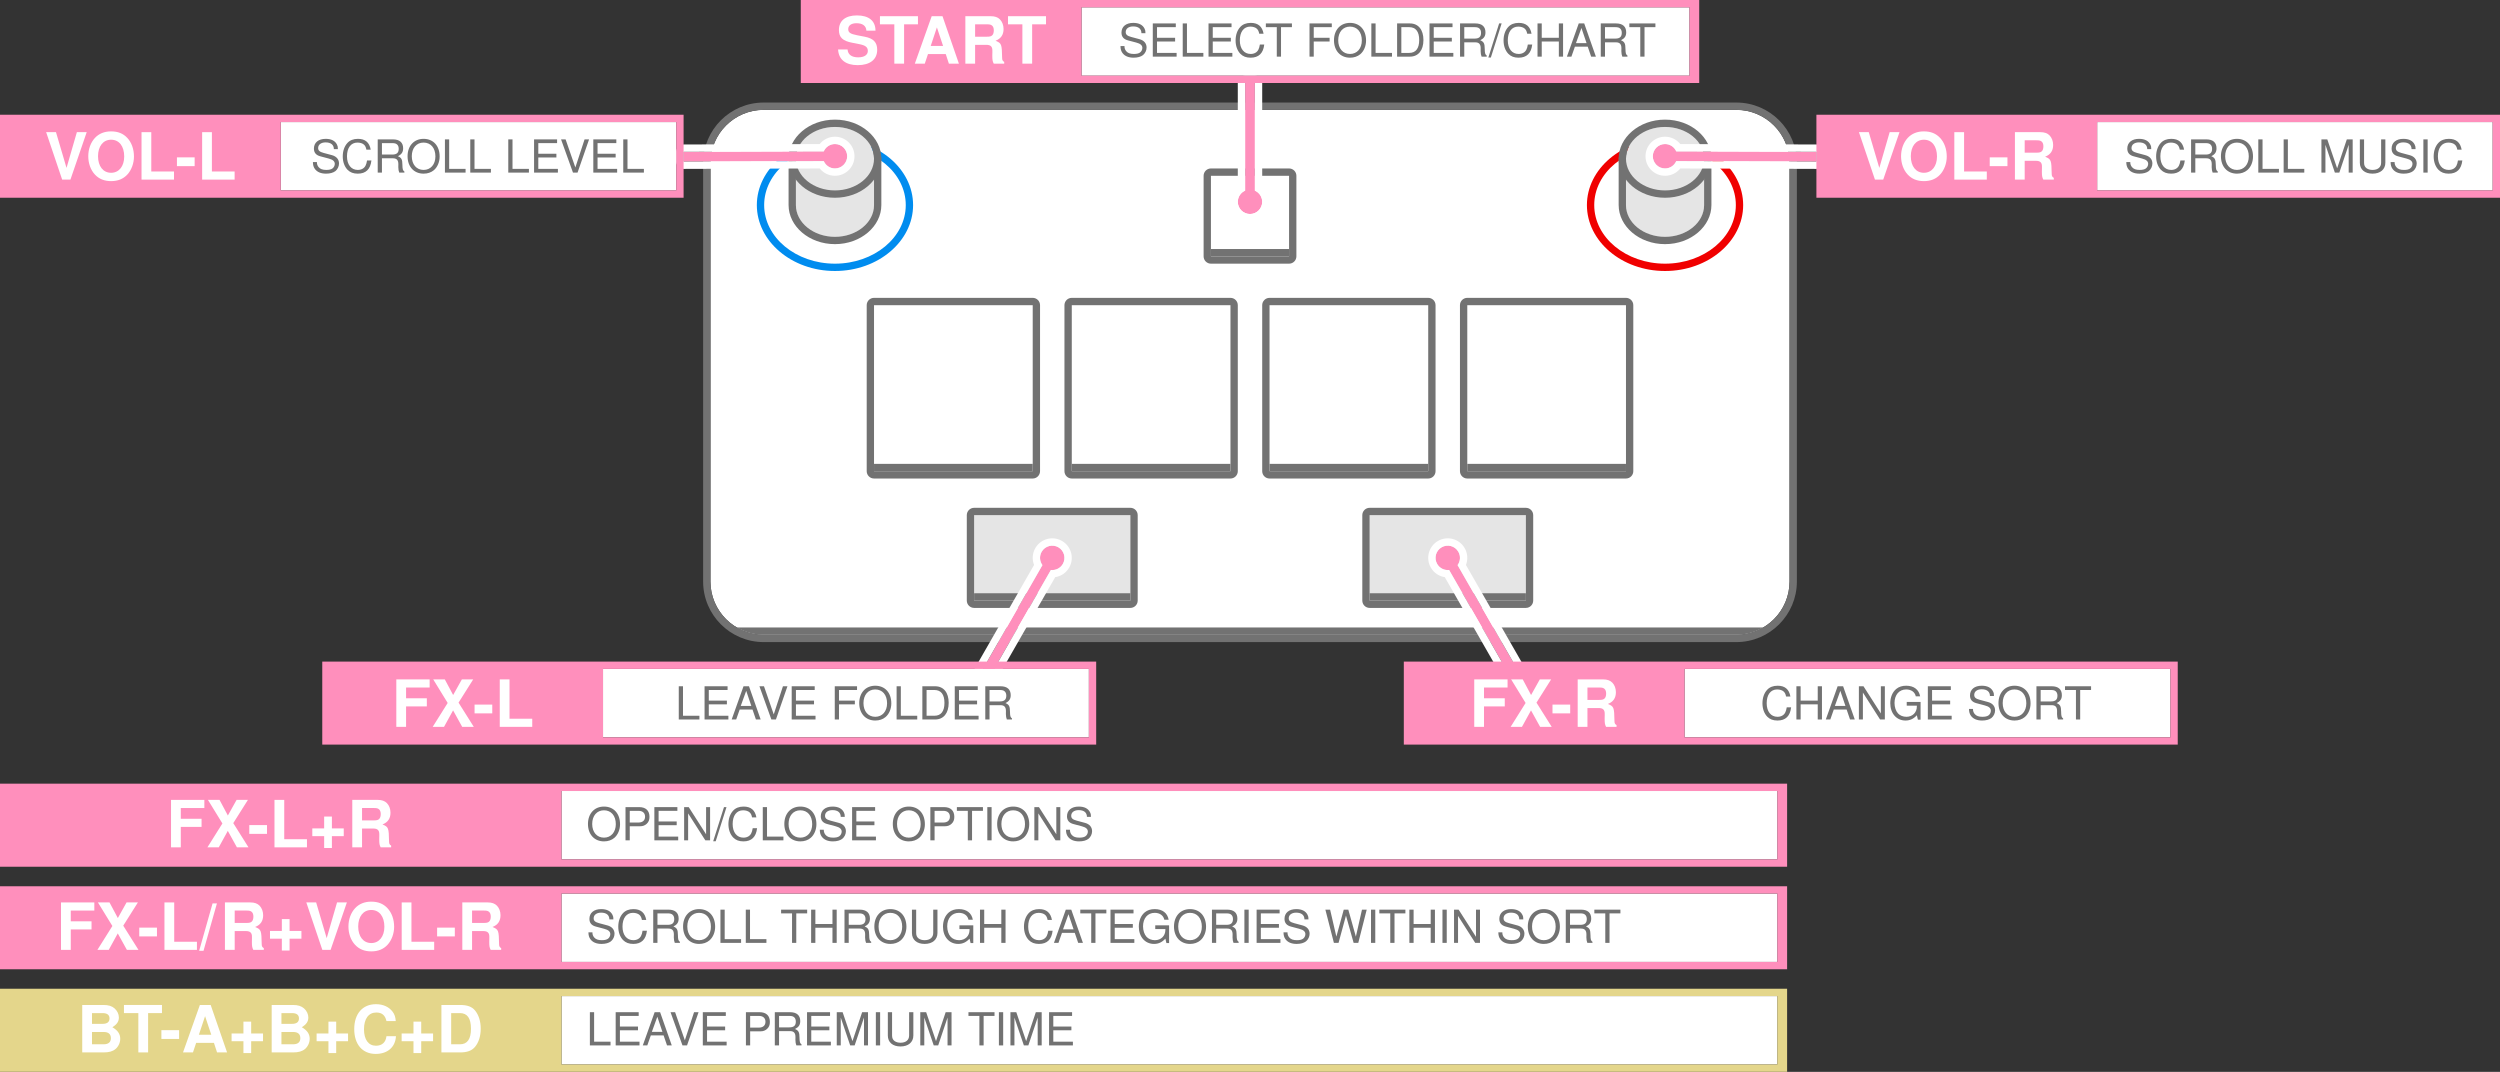 <?xml version="1.0" encoding="UTF-8" standalone="no"?>
<!DOCTYPE svg PUBLIC "-//W3C//DTD SVG 1.1//EN" "http://www.w3.org/Graphics/SVG/1.1/DTD/svg11.dtd">
<svg width="100%" height="100%" viewBox="0 0 3200 1372" version="1.1" xmlns="http://www.w3.org/2000/svg" xmlns:xlink="http://www.w3.org/1999/xlink" xml:space="preserve" xmlns:serif="http://www.serif.com/" style="fill-rule:evenodd;clip-rule:evenodd;stroke-linejoin:round;stroke-miterlimit:2;">
    <rect x="0" y="0" width="3200" height="1372" fill="#333333" stroke="none"/>
    <rect id="MUSIC_SELECT" x="0" y="0" width="3200" height="1371.88" style="fill:none;"/>
    <clipPath id="_clip1">
        <rect x="0" y="0" width="3200" height="1371.88"/>
    </clipPath>
    <g clip-path="url(#_clip1)">
        <g id="EXIT">
            <rect x="718.75" y="1275" width="1556.25" height="87.5" style="fill:#fff;"/>
            <path d="M2287.5,1371.88L0,1371.88L0,1265.62L2287.5,1265.62L2287.5,1371.88ZM718.75,1362.5C955.393,1362.5 2275,1362.5 2275,1362.5L2275,1275C2224.99,1275 933.85,1275 718.75,1275L718.75,1362.5Z" style="fill:#e4d68b;"/>
            <path d="M105.255,1347.1L132.584,1347.1C139.587,1347.1 144.253,1345.77 147.917,1342.69C151.58,1339.61 153.911,1334.53 153.911,1329.61C153.911,1323.6 150.748,1318.85 143.837,1314.86C149.83,1311.03 152.161,1307.52 152.161,1302.35C152.161,1298.1 150.08,1293.77 146.666,1290.77C143.086,1287.69 138.838,1286.36 132.335,1286.36L105.255,1286.36L105.255,1347.1ZM117.745,1296.77L131.334,1296.77C137.17,1296.77 140.172,1299.1 140.172,1303.6C140.172,1308.19 137.17,1310.53 131.334,1310.53L117.745,1310.53L117.745,1296.77ZM117.745,1320.93L132.668,1320.93C138.754,1320.93 141.922,1323.6 141.922,1328.85C141.922,1334.02 138.754,1336.69 132.668,1336.69L117.745,1336.69L117.745,1320.93Z" style="fill:#fff;fill-rule:nonzero;"/>
            <path d="M189.578,1296.77L207.328,1296.77L207.328,1286.36L158.672,1286.36L158.672,1296.77L177.089,1296.77L177.089,1347.1L189.578,1347.1L189.578,1296.77Z" style="fill:#fff;fill-rule:nonzero;"/>
            <rect x="206.583" y="1318.61" width="22.667" height="11.24" style="fill:#fff;fill-rule:nonzero;"/>
            <path d="M273.833,1334.85L277.833,1347.1L290.667,1347.1L269.667,1286.36L255.833,1286.36L234.25,1347.1L247,1347.1L251.083,1334.85L273.833,1334.85ZM270.417,1324.44L254.583,1324.44L262.5,1300.69L270.417,1324.44Z" style="fill:#fff;fill-rule:nonzero;"/>
            <path d="M336.661,1322.86L321.495,1322.86L321.495,1307.69L311.589,1307.69L311.589,1322.86L296.422,1322.86L296.422,1332.77L311.589,1332.77L311.589,1347.93L321.495,1347.93L321.495,1332.77L336.661,1332.77L336.661,1322.86Z" style="fill:#fff;fill-rule:nonzero;"/>
            <path d="M347.755,1347.1L375.084,1347.1C382.087,1347.1 386.753,1345.77 390.417,1342.69C394.08,1339.61 396.411,1334.53 396.411,1329.61C396.411,1323.6 393.248,1318.85 386.337,1314.86C392.33,1311.03 394.661,1307.52 394.661,1302.35C394.661,1298.1 392.58,1293.77 389.166,1290.77C385.586,1287.69 381.338,1286.36 374.835,1286.36L347.755,1286.36L347.755,1347.1ZM360.245,1296.77L373.834,1296.77C379.67,1296.77 382.672,1299.1 382.672,1303.6C382.672,1308.19 379.67,1310.53 373.834,1310.53L360.245,1310.53L360.245,1296.77ZM360.245,1320.93L375.168,1320.93C381.254,1320.93 384.422,1323.6 384.422,1328.85C384.422,1334.02 381.254,1336.69 375.168,1336.69L360.245,1336.69L360.245,1320.93Z" style="fill:#fff;fill-rule:nonzero;"/>
            <path d="M445.495,1322.86L430.328,1322.86L430.328,1307.69L420.422,1307.69L420.422,1322.86L405.255,1322.86L405.255,1332.77L420.422,1332.77L420.422,1347.93L430.328,1347.93L430.328,1332.77L445.495,1332.77L445.495,1322.86Z" style="fill:#fff;fill-rule:nonzero;"/>
            <path d="M506.578,1306.93C506.161,1301.68 505.078,1298.35 502.495,1294.93C497.828,1288.77 490.328,1285.36 481.245,1285.36C464.08,1285.36 453.422,1297.6 453.422,1317.27C453.422,1336.86 463.996,1349.02 480.911,1349.02C496.078,1349.02 506.078,1340.27 506.828,1326.36L494.661,1326.36C493.828,1334.11 488.995,1338.53 481.245,1338.53C471.578,1338.53 465.911,1330.69 465.911,1317.44C465.911,1304.02 471.828,1296.02 481.661,1296.02C488.911,1296.02 492.995,1299.52 494.661,1306.93L506.578,1306.93Z" style="fill:#fff;fill-rule:nonzero;"/>
            <path d="M554.328,1322.86L539.161,1322.86L539.161,1307.69L529.255,1307.69L529.255,1322.86L514.089,1322.86L514.089,1332.77L529.255,1332.77L529.255,1347.93L539.161,1347.93L539.161,1332.77L554.328,1332.77L554.328,1322.86Z" style="fill:#fff;fill-rule:nonzero;"/>
            <path d="M565.005,1347.1L588.749,1347.1C598.003,1347.1 603.838,1344.93 608.001,1340.02C612.747,1334.36 615.328,1326.19 615.328,1316.69C615.328,1307.27 612.747,1299.1 608.001,1293.35C603.838,1288.44 598.087,1286.36 588.749,1286.36L565.005,1286.36L565.005,1347.1ZM577.495,1336.69L577.495,1296.77L588.749,1296.77C598.17,1296.77 602.839,1303.35 602.839,1316.77C602.839,1330.11 598.17,1336.69 588.749,1336.69L577.495,1336.69Z" style="fill:#fff;fill-rule:nonzero;"/>
            <path d="M760.463,1295.61L755.045,1295.61L755.045,1338.13L781.463,1338.13L781.463,1333.35L760.463,1333.35L760.463,1295.61Z" style="fill:#727272;fill-rule:nonzero;"/>
            <path d="M793.48,1318.76L816.638,1318.76L816.638,1313.98L793.48,1313.98L793.48,1300.38L817.513,1300.38L817.513,1295.61L788.062,1295.61L788.062,1338.13L818.563,1338.13L818.563,1333.35L793.48,1333.35L793.48,1318.76Z" style="fill:#727272;fill-rule:nonzero;"/>
            <path d="M849.425,1325.35L853.8,1338.13L859.867,1338.13L844.933,1295.61L837.933,1295.61L822.767,1338.13L828.542,1338.13L833.033,1325.35L849.425,1325.35ZM847.908,1320.81L834.375,1320.81L841.375,1301.43L847.908,1320.81Z" style="fill:#727272;fill-rule:nonzero;"/>
            <path d="M879.408,1338.13L894.167,1295.61L888.392,1295.61L876.608,1331.6L864.125,1295.61L858.292,1295.61L873.575,1338.13L879.408,1338.13Z" style="fill:#727272;fill-rule:nonzero;"/>
            <path d="M905.013,1318.76L928.171,1318.76L928.171,1313.98L905.013,1313.98L905.013,1300.38L929.046,1300.38L929.046,1295.61L899.595,1295.61L899.595,1338.13L930.096,1338.13L930.096,1333.35L905.013,1333.35L905.013,1318.76Z" style="fill:#727272;fill-rule:nonzero;"/>
            <path d="M960.196,1320.1L973.56,1320.1C976.886,1320.1 979.512,1319.11 981.784,1317.07C984.348,1314.74 985.455,1312 985.455,1308.09C985.455,1300.09 980.736,1295.61 972.334,1295.61L954.779,1295.61L954.779,1338.13L960.196,1338.13L960.196,1320.1ZM960.196,1315.33L960.196,1300.38L971.517,1300.38C976.711,1300.38 979.804,1303.18 979.804,1307.85C979.804,1312.52 976.711,1315.33 971.517,1315.33L960.196,1315.33Z" style="fill:#727272;fill-rule:nonzero;"/>
            <path d="M997.18,1319.81L1011.18,1319.81C1016.03,1319.81 1018.19,1322.14 1018.19,1327.4L1018.13,1331.19C1018.13,1333.82 1018.6,1336.38 1019.35,1338.13L1025.94,1338.13L1025.94,1336.79C1023.9,1335.39 1023.49,1333.87 1023.37,1328.21C1023.31,1321.21 1022.21,1319.11 1017.6,1317.13C1022.38,1314.74 1024.31,1311.88 1024.31,1306.98C1024.31,1299.63 1019.76,1295.61 1011.36,1295.61L991.762,1295.61L991.762,1338.13L997.18,1338.13L997.18,1319.81ZM997.18,1315.03L997.18,1300.38L1010.31,1300.38C1013.34,1300.38 1015.09,1300.85 1016.44,1302.02C1017.89,1303.24 1018.65,1305.17 1018.65,1307.68C1018.65,1312.76 1016.09,1315.03 1010.31,1315.03L997.18,1315.03Z" style="fill:#727272;fill-rule:nonzero;"/>
            <path d="M1038.42,1318.76L1061.58,1318.76L1061.58,1313.98L1038.42,1313.98L1038.42,1300.38L1062.45,1300.38L1062.45,1295.61L1033,1295.61L1033,1338.13L1063.51,1338.13L1063.51,1333.35L1038.42,1333.35L1038.42,1318.76Z" style="fill:#727272;fill-rule:nonzero;"/>
            <path d="M1093.96,1338.13L1105.92,1302.49L1105.92,1338.13L1111.05,1338.13L1111.05,1295.61L1103.53,1295.61L1091.16,1332.65L1078.56,1295.61L1071.04,1295.61L1071.04,1338.13L1076.16,1338.13L1076.16,1302.49L1088.24,1338.13L1093.96,1338.13Z" style="fill:#727272;fill-rule:nonzero;"/>
            <rect x="1121.09" y="1295.61" width="5.476" height="42.518" style="fill:#727272;fill-rule:nonzero;"/>
            <path d="M1163.67,1295.61L1163.67,1325.47C1163.67,1331.19 1159.53,1334.69 1152.7,1334.69C1149.55,1334.69 1146.98,1333.93 1144.94,1332.47C1142.84,1330.84 1141.85,1328.68 1141.85,1325.47L1141.85,1295.61L1136.43,1295.61L1136.43,1325.47C1136.43,1334.11 1142.61,1339.47 1152.7,1339.47C1162.68,1339.47 1169.09,1333.99 1169.09,1325.47L1169.09,1295.61L1163.67,1295.61Z" style="fill:#727272;fill-rule:nonzero;"/>
            <path d="M1200.88,1338.13L1212.85,1302.49L1212.85,1338.13L1217.97,1338.13L1217.97,1295.61L1210.45,1295.61L1198.08,1332.65L1185.48,1295.61L1177.96,1295.61L1177.96,1338.13L1183.09,1338.13L1183.09,1302.49L1195.17,1338.13L1200.88,1338.13Z" style="fill:#727272;fill-rule:nonzero;"/>
            <path d="M1259.04,1300.38L1272.98,1300.38L1272.98,1295.61L1239.62,1295.61L1239.62,1300.38L1253.62,1300.38L1253.62,1338.13L1259.04,1338.13L1259.04,1300.38Z" style="fill:#727272;fill-rule:nonzero;"/>
            <rect x="1278.59" y="1295.61" width="5.476" height="42.518" style="fill:#727272;fill-rule:nonzero;"/>
            <path d="M1316.27,1338.13L1328.23,1302.49L1328.23,1338.13L1333.36,1338.13L1333.36,1295.61L1325.84,1295.61L1313.47,1332.65L1300.86,1295.61L1293.35,1295.61L1293.35,1338.13L1298.47,1338.13L1298.47,1302.49L1310.55,1338.13L1316.27,1338.13Z" style="fill:#727272;fill-rule:nonzero;"/>
            <path d="M1348.23,1318.76L1371.39,1318.76L1371.39,1313.98L1348.23,1313.98L1348.23,1300.38L1372.26,1300.38L1372.26,1295.61L1342.81,1295.61L1342.81,1338.13L1373.31,1338.13L1373.31,1333.35L1348.23,1333.35L1348.23,1318.76Z" style="fill:#727272;fill-rule:nonzero;"/>
        </g>
        <g id="FASTSCROLL">
            <rect x="718.75" y="1143.75" width="1556.25" height="87.5" style="fill:#fff;"/>
            <path d="M2287.5,1240.62L0,1240.62L0,1134.38L2287.5,1134.38L2287.5,1240.62ZM718.75,1231.25C955.393,1231.25 2275,1231.25 2275,1231.25L2275,1143.75C2224.99,1143.75 933.85,1143.75 718.75,1143.75L718.75,1231.25Z" style="fill:#ff8fbc;"/>
            <path d="M90.578,1189.68L117.161,1189.68L117.161,1179.28L90.578,1179.28L90.578,1165.52L120.745,1165.52L120.745,1155.11L78.089,1155.11L78.089,1215.85L90.578,1215.85L90.578,1189.68Z" style="fill:#fff;fill-rule:nonzero;"/>
            <path d="M157.75,1184.85L176.5,1155.11L162,1155.11L150.833,1175.1L140.167,1155.11L125.333,1155.11L143.833,1185.27L124.667,1215.85L139.167,1215.85L150.75,1194.77L162.417,1215.85L177.25,1215.85L157.75,1184.85Z" style="fill:#fff;fill-rule:nonzero;"/>
            <rect x="178.25" y="1187.36" width="22.667" height="11.24" style="fill:#fff;fill-rule:nonzero;"/>
            <path d="M222.995,1155.11L210.505,1155.11L210.505,1215.85L252.078,1215.85L252.078,1205.44L222.995,1205.44L222.995,1155.11Z" style="fill:#fff;fill-rule:nonzero;"/>
            <path d="M272.083,1156.36L254.917,1217.02L260.5,1217.02L277.667,1156.36L272.083,1156.36Z" style="fill:#fff;fill-rule:nonzero;"/>
            <path d="M300.411,1191.77L314.751,1191.77C320.17,1191.77 322.505,1193.93 322.505,1198.94L322.505,1201.44C322.421,1203.02 322.421,1204.52 322.421,1205.44C322.421,1211.19 322.755,1212.94 324.255,1215.85L337.661,1215.85L337.661,1213.61C335.746,1212.53 334.996,1211.28 334.996,1208.61C334.663,1190.68 334.33,1189.85 326.587,1186.52C333.414,1183.86 336.828,1178.94 336.828,1171.52C336.828,1166.68 335.163,1162.27 332.249,1159.27C329.501,1156.44 325.671,1155.11 320.504,1155.11L287.922,1155.11L287.922,1215.85L300.411,1215.85L300.411,1191.77ZM300.411,1181.36L300.411,1165.52L315.501,1165.52C319.086,1165.52 320.504,1165.85 322.088,1167.1C323.588,1168.35 324.339,1170.44 324.339,1173.27C324.339,1176.19 323.588,1178.52 322.088,1179.78C320.67,1180.94 319.086,1181.36 315.501,1181.36L300.411,1181.36Z" style="fill:#fff;fill-rule:nonzero;"/>
            <path d="M385.828,1191.61L370.661,1191.61L370.661,1176.44L360.755,1176.44L360.755,1191.61L345.589,1191.61L345.589,1201.52L360.755,1201.52L360.755,1216.68L370.661,1216.68L370.661,1201.52L385.828,1201.52L385.828,1191.61Z" style="fill:#fff;fill-rule:nonzero;"/>
            <path d="M423.167,1215.85L444,1155.11L431.417,1155.11L418.167,1200.86L404.667,1155.11L392.083,1155.11L412.583,1215.85L423.167,1215.85Z" style="fill:#fff;fill-rule:nonzero;"/>
            <path d="M475.167,1154.11C466.664,1154.11 459.662,1156.94 454.498,1162.52C449.086,1168.35 446.005,1176.85 446.005,1185.94C446.005,1195.02 449.086,1203.61 454.498,1209.36C459.745,1215.02 466.581,1217.77 475.25,1217.77C483.919,1217.77 490.755,1215.02 496.002,1209.36C501.247,1203.78 504.495,1194.94 504.495,1186.35C504.495,1176.85 501.414,1168.27 496.002,1162.52C490.671,1156.77 484.003,1154.11 475.167,1154.11ZM475.25,1164.77C485.503,1164.77 492.005,1173.1 492.005,1186.27C492.005,1198.77 485.253,1207.11 475.25,1207.11C465.08,1207.11 458.495,1198.77 458.495,1185.94C458.495,1173.1 465.08,1164.77 475.25,1164.77Z" style="fill:#fff;fill-rule:nonzero;"/>
            <path d="M526.661,1155.11L514.172,1155.11L514.172,1215.85L555.745,1215.85L555.745,1205.44L526.661,1205.44L526.661,1155.11Z" style="fill:#fff;fill-rule:nonzero;"/>
            <rect x="559.5" y="1187.36" width="22.667" height="11.24" style="fill:#fff;fill-rule:nonzero;"/>
            <path d="M604.245,1191.77L618.584,1191.77C624.004,1191.77 626.338,1193.93 626.338,1198.94L626.338,1201.44C626.255,1203.02 626.255,1204.52 626.255,1205.44C626.255,1211.19 626.588,1212.94 628.089,1215.85L641.495,1215.85L641.495,1213.61C639.579,1212.53 638.83,1211.28 638.83,1208.61C638.497,1190.68 638.163,1189.85 630.42,1186.52C637.248,1183.86 640.661,1178.94 640.661,1171.52C640.661,1166.68 638.996,1162.27 636.082,1159.27C633.334,1156.44 629.504,1155.11 624.337,1155.11L591.755,1155.11L591.755,1215.85L604.245,1215.85L604.245,1191.77ZM604.245,1181.36L604.245,1165.52L619.335,1165.52C622.92,1165.52 624.337,1165.85 625.921,1167.1C627.422,1168.35 628.172,1170.44 628.172,1173.27C628.172,1176.19 627.422,1178.52 625.921,1179.78C624.504,1180.94 622.92,1181.36 619.335,1181.36L604.245,1181.36Z" style="fill:#fff;fill-rule:nonzero;"/>
            <path d="M785.14,1176.84C785.14,1173.92 784.965,1173.1 784.033,1171.12C781.703,1166.22 776.744,1163.66 769.566,1163.66C760.23,1163.66 754.462,1168.43 754.462,1176.13C754.462,1181.33 757.2,1184.6 762.797,1186.05L773.359,1188.86C778.786,1190.26 781.179,1192.41 781.179,1195.74C781.179,1198.02 779.953,1200.35 778.144,1201.63C776.452,1202.86 773.768,1203.44 770.325,1203.44C765.657,1203.44 762.564,1202.33 760.522,1199.88C758.948,1198.02 758.249,1195.97 758.307,1193.35L753.179,1193.35C753.237,1197.26 753.995,1199.82 755.685,1202.16C758.598,1206.18 763.498,1208.22 769.975,1208.22C775.051,1208.22 779.194,1207.05 781.936,1204.96C784.79,1202.68 786.596,1198.89 786.596,1195.21C786.596,1189.96 783.334,1186.11 777.561,1184.54L766.882,1181.68C761.747,1180.28 759.88,1178.64 759.88,1175.38C759.88,1171.06 763.673,1168.2 769.391,1168.2C776.16,1168.2 779.953,1171.23 780.011,1176.84L785.14,1176.84Z" style="fill:#727272;fill-rule:nonzero;"/>
            <path d="M827.196,1177.54C825.505,1168.2 820.138,1163.66 810.805,1163.66C805.088,1163.66 800.48,1165.46 797.33,1168.96C793.484,1173.16 791.387,1179.23 791.387,1186.11C791.387,1193.11 793.542,1199.12 797.505,1203.27C800.83,1206.64 805.03,1208.22 810.571,1208.22C820.955,1208.22 826.788,1202.62 828.071,1191.36L822.471,1191.36C822.005,1194.28 821.421,1196.27 820.546,1197.96C818.796,1201.46 815.18,1203.44 810.63,1203.44C802.171,1203.44 796.805,1196.67 796.805,1186.05C796.805,1175.14 801.88,1168.43 810.163,1168.43C813.605,1168.43 816.813,1169.43 818.563,1171.12C820.138,1172.58 821.013,1174.33 821.655,1177.54L827.196,1177.54Z" style="fill:#727272;fill-rule:nonzero;"/>
            <path d="M841.546,1188.56L855.551,1188.56C860.394,1188.56 862.553,1190.89 862.553,1196.15L862.495,1199.94C862.495,1202.57 862.962,1205.13 863.719,1206.88L870.305,1206.88L870.305,1205.54C868.264,1204.14 867.856,1202.62 867.739,1196.96C867.681,1189.96 866.574,1187.86 861.97,1185.88C866.749,1183.49 868.671,1180.63 868.671,1175.73C868.671,1168.38 864.127,1164.36 855.726,1164.36L836.129,1164.36L836.129,1206.88L841.546,1206.88L841.546,1188.56ZM841.546,1183.78L841.546,1169.13L854.676,1169.13C857.71,1169.13 859.461,1169.6 860.803,1170.77C862.262,1171.99 863.02,1173.92 863.02,1176.43C863.02,1181.51 860.453,1183.78 854.676,1183.78L841.546,1183.78Z" style="fill:#727272;fill-rule:nonzero;"/>
            <path d="M894.808,1163.66C882.614,1163.66 874.337,1172.63 874.337,1185.94C874.337,1199.3 882.555,1208.22 894.867,1208.22C900.06,1208.22 904.611,1206.64 908.053,1203.73C912.658,1199.82 915.396,1193.23 915.396,1186.29C915.396,1172.58 907.295,1163.66 894.808,1163.66ZM894.808,1168.43C904.027,1168.43 909.979,1175.38 909.979,1186.17C909.979,1196.44 903.852,1203.44 894.867,1203.44C885.764,1203.44 879.755,1196.44 879.755,1185.94C879.755,1175.43 885.764,1168.43 894.808,1168.43Z" style="fill:#727272;fill-rule:nonzero;"/>
            <path d="M927.588,1164.36L922.17,1164.36L922.17,1206.88L948.588,1206.88L948.588,1202.1L927.588,1202.1L927.588,1164.36Z" style="fill:#727272;fill-rule:nonzero;"/>
            <path d="M960.021,1164.36L954.604,1164.36L954.604,1206.88L981.021,1206.88L981.021,1202.1L960.021,1202.1L960.021,1164.36Z" style="fill:#727272;fill-rule:nonzero;"/>
            <path d="M1019.23,1169.13L1033.17,1169.13L1033.17,1164.36L999.812,1164.36L999.812,1169.13L1013.81,1169.13L1013.81,1206.88L1019.23,1206.88L1019.23,1169.13Z" style="fill:#727272;fill-rule:nonzero;"/>
            <path d="M1065.55,1187.51L1065.55,1206.88L1070.97,1206.88L1070.97,1164.36L1065.55,1164.36L1065.55,1182.73L1043.67,1182.73L1043.67,1164.36L1038.25,1164.36L1038.25,1206.88L1043.67,1206.88L1043.67,1187.51L1065.55,1187.51Z" style="fill:#727272;fill-rule:nonzero;"/>
            <path d="M1086.37,1188.56L1100.38,1188.56C1105.22,1188.56 1107.38,1190.89 1107.38,1196.15L1107.32,1199.94C1107.32,1202.57 1107.79,1205.13 1108.54,1206.88L1115.13,1206.88L1115.13,1205.54C1113.09,1204.14 1112.68,1202.62 1112.56,1196.96C1112.51,1189.96 1111.4,1187.86 1106.8,1185.88C1111.57,1183.49 1113.5,1180.63 1113.5,1175.73C1113.5,1168.38 1108.95,1164.36 1100.55,1164.36L1080.95,1164.36L1080.95,1206.88L1086.37,1206.88L1086.37,1188.56ZM1086.37,1183.78L1086.37,1169.13L1099.5,1169.13C1102.54,1169.13 1104.29,1169.6 1105.63,1170.77C1107.09,1171.99 1107.85,1173.92 1107.85,1176.43C1107.85,1181.51 1105.28,1183.78 1099.5,1183.78L1086.37,1183.78Z" style="fill:#727272;fill-rule:nonzero;"/>
            <path d="M1139.63,1163.66C1127.44,1163.66 1119.16,1172.63 1119.16,1185.94C1119.16,1199.3 1127.38,1208.22 1139.69,1208.22C1144.88,1208.22 1149.44,1206.64 1152.88,1203.73C1157.48,1199.82 1160.22,1193.23 1160.22,1186.29C1160.22,1172.58 1152.12,1163.66 1139.63,1163.66ZM1139.63,1168.43C1148.85,1168.43 1154.8,1175.38 1154.8,1186.17C1154.8,1196.44 1148.68,1203.44 1139.69,1203.44C1130.59,1203.44 1124.58,1196.44 1124.58,1185.94C1124.58,1175.43 1130.59,1168.43 1139.63,1168.43Z" style="fill:#727272;fill-rule:nonzero;"/>
            <path d="M1194.53,1164.36L1194.53,1194.22C1194.53,1199.94 1190.39,1203.44 1183.56,1203.44C1180.41,1203.44 1177.84,1202.68 1175.8,1201.22C1173.7,1199.59 1172.7,1197.43 1172.7,1194.22L1172.7,1164.36L1167.29,1164.36L1167.29,1194.22C1167.29,1202.86 1173.46,1208.22 1183.56,1208.22C1193.54,1208.22 1199.95,1202.74 1199.95,1194.22L1199.95,1164.36L1194.53,1164.36Z" style="fill:#727272;fill-rule:nonzero;"/>
            <path d="M1245.8,1184.42L1228.06,1184.42L1228.06,1189.2L1241.01,1189.2L1241.01,1190.37C1241.01,1197.95 1235.41,1203.44 1227.65,1203.44C1223.34,1203.44 1219.43,1201.87 1216.92,1199.12C1214.12,1196.09 1212.43,1191.01 1212.43,1185.76C1212.43,1175.32 1218.38,1168.43 1227.36,1168.43C1233.84,1168.43 1238.51,1171.76 1239.67,1177.25L1245.21,1177.25C1243.7,1168.61 1237.16,1163.66 1227.42,1163.66C1222.23,1163.66 1218.03,1165 1214.7,1167.74C1209.75,1171.82 1207.01,1178.41 1207.01,1186.06C1207.01,1199.12 1215,1208.22 1226.49,1208.22C1232.26,1208.22 1236.81,1206.06 1241.01,1201.46L1242.36,1207.11L1245.8,1207.11L1245.8,1184.42Z" style="fill:#727272;fill-rule:nonzero;"/>
            <path d="M1281.68,1187.51L1281.68,1206.88L1287.1,1206.88L1287.1,1164.36L1281.68,1164.36L1281.68,1182.73L1259.8,1182.73L1259.8,1164.36L1254.38,1164.36L1254.38,1206.88L1259.8,1206.88L1259.8,1187.51L1281.68,1187.51Z" style="fill:#727272;fill-rule:nonzero;"/>
            <path d="M1346.48,1177.54C1344.79,1168.2 1339.42,1163.66 1330.09,1163.66C1324.37,1163.66 1319.76,1165.46 1316.61,1168.96C1312.77,1173.16 1310.67,1179.23 1310.67,1186.11C1310.67,1193.11 1312.83,1199.12 1316.79,1203.27C1320.11,1206.64 1324.31,1208.22 1329.86,1208.22C1340.24,1208.22 1346.07,1202.62 1347.36,1191.36L1341.76,1191.36C1341.29,1194.28 1340.7,1196.27 1339.83,1197.96C1338.08,1201.46 1334.46,1203.44 1329.91,1203.44C1321.45,1203.44 1316.09,1196.67 1316.09,1186.05C1316.09,1175.14 1321.16,1168.43 1329.45,1168.43C1332.89,1168.43 1336.1,1169.43 1337.85,1171.12C1339.42,1172.58 1340.3,1174.33 1340.94,1177.54L1346.48,1177.54Z" style="fill:#727272;fill-rule:nonzero;"/>
            <path d="M1375.71,1194.1L1380.08,1206.88L1386.15,1206.88L1371.22,1164.36L1364.22,1164.36L1349.05,1206.88L1354.83,1206.88L1359.32,1194.1L1375.71,1194.1ZM1374.19,1189.56L1360.66,1189.56L1367.66,1170.18L1374.19,1189.56Z" style="fill:#727272;fill-rule:nonzero;"/>
            <path d="M1402.19,1169.13L1416.13,1169.13L1416.13,1164.36L1382.77,1164.36L1382.77,1169.13L1396.77,1169.13L1396.77,1206.88L1402.19,1206.88L1402.19,1169.13Z" style="fill:#727272;fill-rule:nonzero;"/>
            <path d="M1426.86,1187.51L1450.02,1187.51L1450.02,1182.73L1426.86,1182.73L1426.86,1169.13L1450.9,1169.13L1450.9,1164.36L1421.44,1164.36L1421.44,1206.88L1451.95,1206.88L1451.95,1202.1L1426.86,1202.1L1426.86,1187.51Z" style="fill:#727272;fill-rule:nonzero;"/>
            <path d="M1496.45,1184.42L1478.72,1184.42L1478.72,1189.2L1491.67,1189.2L1491.67,1190.37C1491.67,1197.95 1486.07,1203.44 1478.31,1203.44C1474,1203.44 1470.09,1201.87 1467.58,1199.12C1464.78,1196.09 1463.09,1191.01 1463.09,1185.76C1463.09,1175.32 1469.04,1168.43 1478.02,1168.43C1484.5,1168.43 1489.16,1171.76 1490.33,1177.25L1495.87,1177.25C1494.36,1168.61 1487.82,1163.66 1478.08,1163.66C1472.89,1163.66 1468.69,1165 1465.36,1167.74C1460.41,1171.82 1457.67,1178.41 1457.67,1186.06C1457.67,1199.12 1465.65,1208.22 1477.15,1208.22C1482.92,1208.22 1487.47,1206.06 1491.67,1201.46L1493.01,1207.11L1496.45,1207.11L1496.45,1184.42Z" style="fill:#727272;fill-rule:nonzero;"/>
            <path d="M1523.17,1163.66C1510.98,1163.66 1502.7,1172.63 1502.7,1185.94C1502.7,1199.3 1510.92,1208.22 1523.23,1208.22C1528.43,1208.22 1532.98,1206.64 1536.42,1203.73C1541.03,1199.82 1543.76,1193.23 1543.76,1186.29C1543.76,1172.58 1535.66,1163.66 1523.17,1163.66ZM1523.17,1168.43C1532.39,1168.43 1538.35,1175.38 1538.35,1186.17C1538.35,1196.44 1532.22,1203.44 1523.23,1203.44C1514.13,1203.44 1508.12,1196.44 1508.12,1185.94C1508.12,1175.43 1514.13,1168.43 1523.17,1168.43Z" style="fill:#727272;fill-rule:nonzero;"/>
            <path d="M1556.71,1188.56L1570.72,1188.56C1575.56,1188.56 1577.72,1190.89 1577.72,1196.15L1577.66,1199.94C1577.66,1202.57 1578.13,1205.13 1578.89,1206.88L1585.47,1206.88L1585.47,1205.54C1583.43,1204.14 1583.02,1202.62 1582.91,1196.96C1582.85,1189.96 1581.74,1187.86 1577.14,1185.88C1581.92,1183.49 1583.84,1180.63 1583.84,1175.73C1583.84,1168.38 1579.29,1164.36 1570.89,1164.36L1551.3,1164.36L1551.3,1206.88L1556.71,1206.88L1556.71,1188.56ZM1556.71,1183.78L1556.71,1169.13L1569.84,1169.13C1572.88,1169.13 1574.63,1169.6 1575.97,1170.77C1577.43,1171.99 1578.19,1173.92 1578.19,1176.43C1578.19,1181.51 1575.62,1183.78 1569.84,1183.78L1556.71,1183.78Z" style="fill:#727272;fill-rule:nonzero;"/>
            <rect x="1592.83" y="1164.36" width="5.476" height="42.518" style="fill:#727272;fill-rule:nonzero;"/>
            <path d="M1613.88,1187.51L1637.04,1187.51L1637.04,1182.73L1613.88,1182.73L1613.88,1169.13L1637.91,1169.13L1637.91,1164.36L1608.46,1164.36L1608.46,1206.88L1638.96,1206.88L1638.96,1202.1L1613.88,1202.1L1613.88,1187.51Z" style="fill:#727272;fill-rule:nonzero;"/>
            <path d="M1674.84,1176.84C1674.84,1173.92 1674.66,1173.1 1673.73,1171.12C1671.4,1166.22 1666.44,1163.66 1659.27,1163.66C1649.93,1163.66 1644.16,1168.43 1644.16,1176.13C1644.16,1181.33 1646.9,1184.6 1652.5,1186.05L1663.06,1188.86C1668.49,1190.26 1670.88,1192.41 1670.88,1195.74C1670.88,1198.02 1669.65,1200.35 1667.84,1201.63C1666.15,1202.86 1663.47,1203.44 1660.03,1203.44C1655.36,1203.44 1652.26,1202.33 1650.22,1199.88C1648.65,1198.02 1647.95,1195.97 1648.01,1193.35L1642.88,1193.35C1642.94,1197.26 1643.69,1199.82 1645.38,1202.16C1648.3,1206.18 1653.2,1208.22 1659.67,1208.22C1664.75,1208.22 1668.89,1207.05 1671.64,1204.96C1674.49,1202.68 1676.3,1198.89 1676.3,1195.21C1676.3,1189.96 1673.03,1186.11 1667.26,1184.54L1656.58,1181.68C1651.45,1180.28 1649.58,1178.64 1649.58,1175.38C1649.58,1171.06 1653.37,1168.2 1659.09,1168.2C1665.86,1168.2 1669.65,1171.23 1669.71,1176.84L1674.84,1176.84Z" style="fill:#727272;fill-rule:nonzero;"/>
            <path d="M1738.6,1206.88L1749.39,1164.36L1743.33,1164.36L1735.51,1198.89L1725.83,1164.36L1719.99,1164.36L1710.54,1198.89L1702.55,1164.36L1696.48,1164.36L1707.39,1206.88L1713.34,1206.88L1722.85,1171.93L1732.65,1206.88L1738.6,1206.88Z" style="fill:#727272;fill-rule:nonzero;"/>
            <rect x="1754.88" y="1164.36" width="5.476" height="42.518" style="fill:#727272;fill-rule:nonzero;"/>
            <path d="M1784.97,1169.13L1798.91,1169.13L1798.91,1164.36L1765.55,1164.36L1765.55,1169.13L1779.55,1169.13L1779.55,1206.88L1784.97,1206.88L1784.97,1169.13Z" style="fill:#727272;fill-rule:nonzero;"/>
            <path d="M1831.3,1187.51L1831.3,1206.88L1836.71,1206.88L1836.71,1164.36L1831.3,1164.36L1831.3,1182.73L1809.41,1182.73L1809.41,1164.36L1804,1164.36L1804,1206.88L1809.41,1206.88L1809.41,1187.51L1831.3,1187.51Z" style="fill:#727272;fill-rule:nonzero;"/>
            <rect x="1846.35" y="1164.36" width="5.476" height="42.518" style="fill:#727272;fill-rule:nonzero;"/>
            <path d="M1894.4,1164.36L1889.28,1164.36L1889.28,1199.12L1867.05,1164.36L1861.16,1164.36L1861.16,1206.88L1866.29,1206.88L1866.29,1172.4L1888.29,1206.88L1894.4,1206.88L1894.4,1164.36Z" style="fill:#727272;fill-rule:nonzero;"/>
            <path d="M1949.82,1176.84C1949.82,1173.92 1949.65,1173.1 1948.72,1171.12C1946.39,1166.22 1941.43,1163.66 1934.25,1163.66C1924.91,1163.66 1919.14,1168.43 1919.14,1176.13C1919.14,1181.33 1921.88,1184.6 1927.48,1186.05L1938.04,1188.86C1943.47,1190.26 1945.86,1192.41 1945.86,1195.74C1945.86,1198.02 1944.64,1200.35 1942.83,1201.63C1941.13,1202.86 1938.45,1203.44 1935.01,1203.44C1930.34,1203.44 1927.25,1202.33 1925.2,1199.88C1923.63,1198.02 1922.93,1195.97 1922.99,1193.35L1917.86,1193.35C1917.92,1197.26 1918.68,1199.82 1920.37,1202.16C1923.28,1206.18 1928.18,1208.22 1934.66,1208.22C1939.74,1208.22 1943.88,1207.05 1946.62,1204.96C1949.47,1202.68 1951.28,1198.89 1951.28,1195.21C1951.28,1189.96 1948.02,1186.11 1942.24,1184.54L1931.57,1181.68C1926.43,1180.28 1924.56,1178.64 1924.56,1175.38C1924.56,1171.06 1928.36,1168.2 1934.08,1168.2C1940.84,1168.2 1944.64,1171.23 1944.69,1176.84L1949.82,1176.84Z" style="fill:#727272;fill-rule:nonzero;"/>
            <path d="M1976.08,1163.66C1963.88,1163.66 1955.6,1172.63 1955.6,1185.94C1955.6,1199.3 1963.82,1208.22 1976.13,1208.22C1981.33,1208.22 1985.88,1206.64 1989.32,1203.73C1993.92,1199.82 1996.66,1193.23 1996.66,1186.29C1996.66,1172.58 1988.56,1163.66 1976.08,1163.66ZM1976.08,1168.43C1985.29,1168.43 1991.25,1175.38 1991.25,1186.17C1991.25,1196.44 1985.12,1203.44 1976.13,1203.44C1967.03,1203.44 1961.02,1196.44 1961.02,1185.94C1961.02,1175.43 1967.03,1168.43 1976.08,1168.43Z" style="fill:#727272;fill-rule:nonzero;"/>
            <path d="M2009.61,1188.56L2023.62,1188.56C2028.46,1188.56 2030.62,1190.89 2030.62,1196.15L2030.56,1199.94C2030.56,1202.57 2031.03,1205.13 2031.79,1206.88L2038.37,1206.88L2038.37,1205.54C2036.33,1204.14 2035.92,1202.62 2035.81,1196.96C2035.75,1189.96 2034.64,1187.86 2030.04,1185.88C2034.82,1183.49 2036.74,1180.63 2036.74,1175.73C2036.74,1168.38 2032.19,1164.36 2023.79,1164.36L2004.19,1164.36L2004.19,1206.88L2009.61,1206.88L2009.61,1188.56ZM2009.61,1183.78L2009.61,1169.13L2022.74,1169.13C2025.78,1169.13 2027.53,1169.6 2028.87,1170.77C2030.33,1171.99 2031.09,1173.92 2031.09,1176.43C2031.09,1181.51 2028.52,1183.78 2022.74,1183.78L2009.61,1183.78Z" style="fill:#727272;fill-rule:nonzero;"/>
            <path d="M2060.19,1169.13L2074.13,1169.13L2074.13,1164.36L2040.77,1164.36L2040.77,1169.13L2054.77,1169.13L2054.77,1206.88L2060.19,1206.88L2060.19,1169.13Z" style="fill:#727272;fill-rule:nonzero;"/>
        </g>
        <g id="OPTIONS">
            <rect x="718.75" y="1012.5" width="1556.25" height="87.5" style="fill:#fff;"/>
            <path d="M2287.5,1109.38L0,1109.38L0,1003.12L2287.5,1003.12L2287.5,1109.38ZM718.75,1100C955.393,1100 2275,1100 2275,1100L2275,1012.5C2224.99,1012.5 933.85,1012.5 718.75,1012.5L718.75,1100Z" style="fill:#ff8fbc;"/>
            <path d="M231.411,1058.43L257.995,1058.43L257.995,1048.03L231.411,1048.03L231.411,1034.27L261.578,1034.27L261.578,1023.86L218.922,1023.86L218.922,1084.6L231.411,1084.6L231.411,1058.43Z" style="fill:#fff;fill-rule:nonzero;"/>
            <path d="M298.583,1053.6L317.333,1023.86L302.833,1023.86L291.667,1043.85L281,1023.86L266.167,1023.86L284.667,1054.02L265.5,1084.6L280,1084.6L291.583,1063.52L303.25,1084.6L318.083,1084.6L298.583,1053.6Z" style="fill:#fff;fill-rule:nonzero;"/>
            <rect x="319.083" y="1056.11" width="22.667" height="11.24" style="fill:#fff;fill-rule:nonzero;"/>
            <path d="M363.828,1023.86L351.339,1023.86L351.339,1084.6L392.911,1084.6L392.911,1074.19L363.828,1074.19L363.828,1023.86Z" style="fill:#fff;fill-rule:nonzero;"/>
            <path d="M439.995,1060.36L424.828,1060.36L424.828,1045.19L414.922,1045.19L414.922,1060.36L399.755,1060.36L399.755,1070.27L414.922,1070.27L414.922,1085.43L424.828,1085.43L424.828,1070.27L439.995,1070.27L439.995,1060.36Z" style="fill:#fff;fill-rule:nonzero;"/>
            <path d="M463.411,1060.52L477.751,1060.52C483.17,1060.52 485.505,1062.68 485.505,1067.69L485.505,1070.19C485.421,1071.77 485.421,1073.27 485.421,1074.19C485.421,1079.94 485.755,1081.69 487.255,1084.6L500.661,1084.6L500.661,1082.36C498.746,1081.28 497.996,1080.03 497.996,1077.36C497.663,1059.43 497.33,1058.6 489.587,1055.27C496.414,1052.61 499.828,1047.69 499.828,1040.27C499.828,1035.43 498.163,1031.02 495.249,1028.02C492.501,1025.19 488.671,1023.86 483.504,1023.86L450.922,1023.86L450.922,1084.6L463.411,1084.6L463.411,1060.52ZM463.411,1050.11L463.411,1034.27L478.501,1034.27C482.086,1034.27 483.504,1034.6 485.088,1035.85C486.588,1037.1 487.339,1039.19 487.339,1042.02C487.339,1044.94 486.588,1047.27 485.088,1048.53C483.67,1049.69 482.086,1050.11 478.501,1050.11L463.411,1050.11Z" style="fill:#fff;fill-rule:nonzero;"/>
            <path d="M773.067,1032.41C760.872,1032.41 752.595,1041.38 752.595,1054.69C752.595,1068.05 760.814,1076.97 773.125,1076.97C778.318,1076.97 782.869,1075.39 786.312,1072.48C790.917,1068.57 793.655,1061.98 793.655,1055.04C793.655,1041.33 785.553,1032.41 773.067,1032.41ZM773.067,1037.18C782.286,1037.18 788.237,1044.13 788.237,1054.92C788.237,1065.19 782.111,1072.19 773.125,1072.19C764.023,1072.19 758.013,1065.19 758.013,1054.69C758.013,1044.18 764.023,1037.18 773.067,1037.18Z" style="fill:#727272;fill-rule:nonzero;"/>
            <path d="M806.08,1057.6L819.443,1057.6C822.769,1057.6 825.395,1056.61 827.668,1054.57C830.231,1052.24 831.338,1049.5 831.338,1045.59C831.338,1037.59 826.619,1033.11 818.217,1033.11L800.662,1033.11L800.662,1075.63L806.08,1075.63L806.08,1057.6ZM806.08,1052.83L806.08,1037.88L817.4,1037.88C822.594,1037.88 825.687,1040.68 825.687,1045.35C825.687,1050.02 822.594,1052.83 817.4,1052.83L806.08,1052.83Z" style="fill:#727272;fill-rule:nonzero;"/>
            <path d="M843.005,1056.26L866.163,1056.26L866.163,1051.48L843.005,1051.48L843.005,1037.88L867.038,1037.88L867.038,1033.11L837.587,1033.11L837.587,1075.63L868.088,1075.63L868.088,1070.85L843.005,1070.85L843.005,1056.26Z" style="fill:#727272;fill-rule:nonzero;"/>
            <path d="M908.921,1033.11L903.795,1033.11L903.795,1067.87L881.563,1033.11L875.679,1033.11L875.679,1075.63L880.805,1075.63L880.805,1041.15L902.803,1075.63L908.921,1075.63L908.921,1033.11Z" style="fill:#727272;fill-rule:nonzero;"/>
            <path d="M926.717,1033.11L912.892,1076.79L916.1,1076.79L929.925,1033.11L926.717,1033.11Z" style="fill:#727272;fill-rule:nonzero;"/>
            <path d="M968.188,1046.29C966.496,1036.95 961.13,1032.41 951.796,1032.41C946.08,1032.41 941.471,1034.21 938.321,1037.71C934.476,1041.91 932.379,1047.98 932.379,1054.86C932.379,1061.86 934.534,1067.87 938.496,1072.02C941.821,1075.39 946.021,1076.97 951.563,1076.97C961.946,1076.97 967.78,1071.37 969.063,1060.11L963.463,1060.11C962.996,1063.03 962.413,1065.02 961.538,1066.71C959.788,1070.21 956.171,1072.19 951.621,1072.19C943.163,1072.19 937.796,1065.42 937.796,1054.8C937.796,1043.89 942.871,1037.18 951.155,1037.18C954.596,1037.18 957.805,1038.18 959.555,1039.87C961.13,1041.33 962.005,1043.08 962.646,1046.29L968.188,1046.29Z" style="fill:#727272;fill-rule:nonzero;"/>
            <path d="M981.78,1033.11L976.362,1033.11L976.362,1075.63L1002.78,1075.63L1002.78,1070.85L981.78,1070.85L981.78,1033.11Z" style="fill:#727272;fill-rule:nonzero;"/>
            <path d="M1024.42,1032.41C1012.23,1032.41 1003.95,1041.38 1003.95,1054.69C1003.95,1068.05 1012.17,1076.97 1024.48,1076.97C1029.68,1076.97 1034.23,1075.39 1037.67,1072.48C1042.28,1068.57 1045.01,1061.98 1045.01,1055.04C1045.01,1041.33 1036.91,1032.41 1024.42,1032.41ZM1024.42,1037.18C1033.64,1037.18 1039.6,1044.13 1039.6,1054.92C1039.6,1065.19 1033.47,1072.19 1024.48,1072.19C1015.38,1072.19 1009.37,1065.19 1009.37,1054.69C1009.37,1044.18 1015.38,1037.18 1024.42,1037.18Z" style="fill:#727272;fill-rule:nonzero;"/>
            <path d="M1081.3,1045.59C1081.3,1042.67 1081.12,1041.85 1080.19,1039.87C1077.86,1034.97 1072.9,1032.41 1065.72,1032.41C1056.39,1032.41 1050.62,1037.18 1050.62,1044.88C1050.62,1050.08 1053.36,1053.35 1058.96,1054.8L1069.52,1057.61C1074.94,1059.01 1077.34,1061.16 1077.34,1064.49C1077.34,1066.77 1076.11,1069.1 1074.3,1070.38C1072.61,1071.61 1069.93,1072.19 1066.48,1072.19C1061.82,1072.19 1058.72,1071.08 1056.68,1068.63C1055.11,1066.77 1054.41,1064.72 1054.46,1062.1L1049.34,1062.1C1049.39,1066.01 1050.15,1068.57 1051.84,1070.91C1054.76,1074.93 1059.66,1076.97 1066.13,1076.97C1071.21,1076.97 1075.35,1075.8 1078.09,1073.71C1080.95,1071.43 1082.76,1067.64 1082.76,1063.96C1082.76,1058.71 1079.49,1054.86 1073.72,1053.29L1063.04,1050.43C1057.9,1049.03 1056.04,1047.39 1056.04,1044.13C1056.04,1039.81 1059.83,1036.95 1065.55,1036.95C1072.32,1036.95 1076.11,1039.98 1076.17,1045.59L1081.3,1045.59Z" style="fill:#727272;fill-rule:nonzero;"/>
            <path d="M1096.11,1056.26L1119.27,1056.26L1119.27,1051.48L1096.11,1051.48L1096.11,1037.88L1120.15,1037.88L1120.15,1033.11L1090.69,1033.11L1090.69,1075.63L1121.2,1075.63L1121.2,1070.85L1096.11,1070.85L1096.11,1056.26Z" style="fill:#727272;fill-rule:nonzero;"/>
            <path d="M1163.26,1032.41C1151.06,1032.41 1142.79,1041.38 1142.79,1054.69C1142.79,1068.05 1151.01,1076.97 1163.32,1076.97C1168.51,1076.97 1173.06,1075.39 1176.5,1072.48C1181.11,1068.57 1183.85,1061.98 1183.85,1055.04C1183.85,1041.33 1175.75,1032.41 1163.26,1032.41ZM1163.26,1037.18C1172.48,1037.18 1178.43,1044.13 1178.43,1054.92C1178.43,1065.19 1172.3,1072.19 1163.32,1072.19C1154.21,1072.19 1148.2,1065.19 1148.2,1054.69C1148.2,1044.18 1154.21,1037.18 1163.26,1037.18Z" style="fill:#727272;fill-rule:nonzero;"/>
            <path d="M1196.27,1057.6L1209.63,1057.6C1212.96,1057.6 1215.59,1056.61 1217.86,1054.57C1220.42,1052.24 1221.53,1049.5 1221.53,1045.59C1221.53,1037.59 1216.81,1033.11 1208.41,1033.11L1190.85,1033.11L1190.85,1075.63L1196.27,1075.63L1196.27,1057.6ZM1196.27,1052.83L1196.27,1037.88L1207.59,1037.88C1212.79,1037.88 1215.88,1040.68 1215.88,1045.35C1215.88,1050.02 1212.79,1052.83 1207.59,1052.83L1196.27,1052.83Z" style="fill:#727272;fill-rule:nonzero;"/>
            <path d="M1244.22,1037.88L1258.16,1037.88L1258.16,1033.11L1224.8,1033.11L1224.8,1037.88L1238.8,1037.88L1238.8,1075.63L1244.22,1075.63L1244.22,1037.88Z" style="fill:#727272;fill-rule:nonzero;"/>
            <rect x="1263.77" y="1033.11" width="5.476" height="42.518" style="fill:#727272;fill-rule:nonzero;"/>
            <path d="M1296.84,1032.41C1284.65,1032.41 1276.37,1041.38 1276.37,1054.69C1276.37,1068.05 1284.59,1076.97 1296.9,1076.97C1302.09,1076.97 1306.64,1075.39 1310.09,1072.48C1314.69,1068.57 1317.43,1061.98 1317.43,1055.04C1317.43,1041.33 1309.33,1032.41 1296.84,1032.41ZM1296.84,1037.18C1306.06,1037.18 1312.01,1044.13 1312.01,1054.92C1312.01,1065.19 1305.89,1072.19 1296.9,1072.19C1287.8,1072.19 1281.79,1065.19 1281.79,1054.69C1281.79,1044.18 1287.8,1037.18 1296.84,1037.18Z" style="fill:#727272;fill-rule:nonzero;"/>
            <path d="M1357.21,1033.11L1352.09,1033.11L1352.09,1067.87L1329.86,1033.11L1323.97,1033.11L1323.97,1075.63L1329.1,1075.63L1329.1,1041.15L1351.1,1075.63L1357.21,1075.63L1357.21,1033.11Z" style="fill:#727272;fill-rule:nonzero;"/>
            <path d="M1396.41,1045.59C1396.41,1042.67 1396.24,1041.85 1395.31,1039.87C1392.98,1034.97 1388.02,1032.41 1380.84,1032.41C1371.51,1032.41 1365.74,1037.18 1365.74,1044.88C1365.74,1050.08 1368.48,1053.35 1374.07,1054.8L1384.63,1057.61C1390.06,1059.01 1392.45,1061.16 1392.45,1064.49C1392.45,1066.77 1391.23,1069.1 1389.42,1070.38C1387.73,1071.61 1385.04,1072.19 1381.6,1072.19C1376.93,1072.19 1373.84,1071.08 1371.8,1068.63C1370.22,1066.77 1369.52,1064.72 1369.58,1062.1L1364.45,1062.1C1364.51,1066.01 1365.27,1068.57 1366.96,1070.91C1369.87,1074.93 1374.77,1076.97 1381.25,1076.97C1386.33,1076.97 1390.47,1075.8 1393.21,1073.71C1396.07,1071.43 1397.87,1067.64 1397.87,1063.96C1397.87,1058.71 1394.61,1054.86 1388.84,1053.29L1378.16,1050.43C1373.02,1049.03 1371.15,1047.39 1371.15,1044.13C1371.15,1039.81 1374.95,1036.95 1380.67,1036.95C1387.43,1036.95 1391.23,1039.98 1391.29,1045.59L1396.41,1045.59Z" style="fill:#727272;fill-rule:nonzero;"/>
        </g>
        <g id="CON">
            <path id="BACKGROUND" d="M2290.62,208.786L2290.62,744.339C2290.62,781.958 2260.08,812.5 2222.46,812.5L977.536,812.5C939.917,812.5 909.375,781.958 909.375,744.339L909.375,208.786C909.375,171.167 939.917,140.625 977.536,140.625L2222.46,140.625C2260.08,140.625 2290.62,171.167 2290.62,208.786Z" style="fill:#fff;"/>
            <clipPath id="_clip2">
                <path d="M2290.62,208.786L2290.62,744.339C2290.62,781.958 2260.08,812.5 2222.46,812.5L977.536,812.5C939.917,812.5 909.375,781.958 909.375,744.339L909.375,208.786C909.375,171.167 939.917,140.625 977.536,140.625L2222.46,140.625C2260.08,140.625 2290.62,171.167 2290.62,208.786Z"/>
            </clipPath>
            <g clip-path="url(#_clip2)">
                <rect x="942.272" y="803.125" width="1315.46" height="9.375" style="fill:#727272;"/>
            </g>
            <path d="M2300,208.786L2300,744.339C2300,787.132 2265.26,821.875 2222.46,821.875L977.536,821.875C934.743,821.875 900,787.132 900,744.339L900,208.786C900,165.993 934.743,131.25 977.536,131.25L2222.46,131.25C2265.26,131.25 2300,165.993 2300,208.786ZM2290.62,208.786C2290.62,171.167 2260.08,140.625 2222.46,140.625L977.536,140.625C939.917,140.625 909.375,171.167 909.375,208.786L909.375,744.339C909.375,781.958 939.917,812.5 977.536,812.5L2222.46,812.5C2260.08,812.5 2290.62,781.958 2290.62,744.339L2290.62,208.786Z" style="fill:#727272;"/>
            <g id="KNOB-L">
                <path d="M1068.75,178.125C1124.38,178.125 1168.75,216.46 1168.75,262.5C1168.75,308.54 1124.38,346.875 1068.75,346.875C1013.12,346.875 968.75,308.54 968.75,262.5C968.75,216.46 1013.12,178.125 1068.75,178.125ZM1068.75,187.5C1018.73,187.5 978.125,221.106 978.125,262.5C978.125,303.894 1018.73,337.5 1068.75,337.5C1118.77,337.5 1159.38,303.894 1159.38,262.5C1159.38,221.106 1118.77,187.5 1068.75,187.5Z" style="fill:#008cef;"/>
                <path d="M1018.75,262.5L1018.75,203.125L1118.75,203.125L1118.75,262.5C1118.75,284.922 1096.35,303.125 1068.75,303.125C1041.15,303.125 1018.75,284.922 1018.75,262.5Z" style="fill:#e5e5e5;"/>
                <path d="M1009.38,262.5L1009.38,203.125C1009.38,197.947 1013.57,193.75 1018.75,193.75L1118.75,193.75C1123.93,193.75 1128.12,197.947 1128.12,203.125L1128.12,262.5C1128.12,289.516 1102,312.5 1068.75,312.5C1035.5,312.5 1009.38,289.516 1009.38,262.5ZM1018.75,262.5C1018.75,284.922 1041.15,303.125 1068.75,303.125C1096.35,303.125 1118.75,284.922 1118.75,262.5L1118.75,203.125L1018.75,203.125L1018.75,262.5Z" style="fill:#727272;"/>
                <ellipse cx="1068.75" cy="203.125" rx="50" ry="40.625" style="fill:#e5e5e5;"/>
                <path d="M1068.75,153.125C1102,153.125 1128.12,176.109 1128.12,203.125C1128.12,230.141 1102,253.125 1068.75,253.125C1035.5,253.125 1009.38,230.141 1009.38,203.125C1009.38,176.109 1035.5,153.125 1068.75,153.125ZM1068.75,162.5C1041.15,162.5 1018.75,180.703 1018.75,203.125C1018.75,225.547 1041.15,243.75 1068.75,243.75C1096.35,243.75 1118.75,225.547 1118.75,203.125C1118.75,180.703 1096.35,162.5 1068.75,162.5Z" style="fill:#727272;"/>
            </g>
            <g id="KNOB-R">
                <path d="M2131.25,178.125C2186.88,178.125 2231.25,216.46 2231.25,262.5C2231.25,308.54 2186.88,346.875 2131.25,346.875C2075.62,346.875 2031.25,308.54 2031.25,262.5C2031.25,216.46 2075.62,178.125 2131.25,178.125ZM2131.25,187.5C2081.23,187.5 2040.62,221.106 2040.62,262.5C2040.62,303.894 2081.23,337.5 2131.25,337.5C2181.27,337.5 2221.88,303.894 2221.88,262.5C2221.88,221.106 2181.27,187.5 2131.25,187.5Z" style="fill:#f00000;"/>
                <path d="M2181.25,262.5L2181.25,203.125L2081.25,203.125L2081.25,262.5C2081.25,284.922 2103.65,303.125 2131.25,303.125C2158.85,303.125 2181.25,284.922 2181.25,262.5Z" style="fill:#e5e5e5;"/>
                <path d="M2190.62,262.5C2190.62,289.516 2164.5,312.5 2131.25,312.5C2098,312.5 2071.88,289.516 2071.88,262.5L2071.88,203.125C2071.88,197.947 2076.07,193.75 2081.25,193.75L2181.25,193.75C2186.43,193.75 2190.62,197.947 2190.62,203.125L2190.62,262.5ZM2181.25,262.5L2181.25,203.125L2081.25,203.125L2081.25,262.5C2081.25,284.922 2103.65,303.125 2131.25,303.125C2158.85,303.125 2181.25,284.922 2181.25,262.5Z" style="fill:#727272;"/>
                <ellipse cx="2131.25" cy="203.125" rx="50" ry="40.625" style="fill:#e5e5e5;"/>
                <path d="M2131.25,153.125C2164.5,153.125 2190.62,176.109 2190.62,203.125C2190.62,230.141 2164.5,253.125 2131.25,253.125C2098,253.125 2071.88,230.141 2071.88,203.125C2071.88,176.109 2098,153.125 2131.25,153.125ZM2131.25,162.5C2103.65,162.5 2081.25,180.703 2081.25,203.125C2081.25,225.547 2103.65,243.75 2131.25,243.75C2158.85,243.75 2181.25,225.547 2181.25,203.125C2181.25,180.703 2158.85,162.5 2131.25,162.5Z" style="fill:#727272;"/>
            </g>
            <g id="BT-A">
                <rect x="1118.75" y="390.625" width="203.125" height="212.5" style="fill:#fff;"/>
                <path d="M1331.25,390.625L1331.25,603.125C1331.25,608.303 1327.05,612.5 1321.88,612.5L1118.75,612.5C1113.57,612.5 1109.38,608.303 1109.38,603.125L1109.38,390.625C1109.38,385.447 1113.57,381.25 1118.75,381.25L1321.88,381.25C1327.05,381.25 1331.25,385.447 1331.25,390.625ZM1321.88,390.625L1118.75,390.625L1118.75,603.125L1321.88,603.125L1321.88,390.625Z" style="fill:#727272;"/>
                <rect x="1118.75" y="593.75" width="203.125" height="9.375" style="fill:#727272;"/>
            </g>
            <g id="BT-B">
                <rect x="1371.88" y="390.625" width="203.125" height="212.5" style="fill:#fff;"/>
                <path d="M1584.38,390.625L1584.38,603.125C1584.38,608.303 1580.18,612.5 1575,612.5L1371.88,612.5C1366.7,612.5 1362.5,608.303 1362.5,603.125L1362.5,390.625C1362.5,385.447 1366.7,381.25 1371.88,381.25L1575,381.25C1580.18,381.25 1584.38,385.447 1584.38,390.625ZM1575,390.625L1371.88,390.625L1371.88,603.125L1575,603.125L1575,390.625Z" style="fill:#727272;"/>
                <rect x="1371.88" y="593.75" width="203.125" height="9.375" style="fill:#727272;"/>
            </g>
            <g id="BT-C">
                <rect x="1625" y="390.625" width="203.125" height="212.5" style="fill:#fff;"/>
                <path d="M1837.5,390.625L1837.5,603.125C1837.5,608.303 1833.3,612.5 1828.12,612.5L1625,612.5C1619.82,612.5 1615.62,608.303 1615.62,603.125L1615.62,390.625C1615.62,385.447 1619.82,381.25 1625,381.25L1828.12,381.25C1833.3,381.25 1837.5,385.447 1837.5,390.625ZM1828.12,390.625L1625,390.625L1625,603.125L1828.12,603.125L1828.12,390.625Z" style="fill:#727272;"/>
                <rect x="1625" y="593.75" width="203.125" height="9.375" style="fill:#727272;"/>
            </g>
            <g id="BT-D">
                <rect x="1878.12" y="390.625" width="203.125" height="212.5" style="fill:#fff;"/>
                <path d="M1878.12,381.25L2081.25,381.25C2086.43,381.25 2090.62,385.447 2090.62,390.625L2090.62,603.125C2090.62,608.303 2086.43,612.5 2081.25,612.5L1878.12,612.5C1872.95,612.5 1868.75,608.303 1868.75,603.125L1868.75,390.625C1868.75,385.447 1872.95,381.25 1878.12,381.25ZM1878.12,390.625L1878.12,603.125L2081.25,603.125L2081.25,390.625L1878.12,390.625Z" style="fill:#727272;"/>
                <rect x="1878.12" y="593.75" width="203.125" height="9.375" style="fill:#727272;"/>
            </g>
            <g id="FX-L">
                <rect x="1246.88" y="659.375" width="200" height="109.375" style="fill:#e5e5e5;"/>
                <path d="M1456.25,659.375L1456.25,768.75C1456.25,773.928 1452.05,778.125 1446.88,778.125L1246.88,778.125C1241.7,778.125 1237.5,773.928 1237.5,768.75L1237.5,659.375C1237.5,654.197 1241.7,650 1246.88,650L1446.88,650C1452.05,650 1456.25,654.197 1456.25,659.375ZM1446.88,659.375L1246.88,659.375L1246.88,768.75L1446.88,768.75L1446.88,659.375Z" style="fill:#727272;"/>
                <rect x="1246.88" y="759.375" width="200" height="9.375" style="fill:#727272;"/>
            </g>
            <g id="FX-R">
                <rect x="1753.12" y="659.375" width="200" height="109.375" style="fill:#e5e5e5;"/>
                <path d="M1753.12,650L1953.12,650C1958.3,650 1962.5,654.197 1962.5,659.375L1962.5,768.75C1962.5,773.928 1958.3,778.125 1953.12,778.125L1753.12,778.125C1747.95,778.125 1743.75,773.928 1743.75,768.75L1743.75,659.375C1743.75,654.197 1747.95,650 1753.12,650ZM1753.12,659.375L1753.12,768.75L1953.12,768.75L1953.12,659.375L1753.12,659.375Z" style="fill:#727272;"/>
                <rect x="1753.12" y="759.375" width="200" height="9.375" style="fill:#727272;"/>
            </g>
            <g id="START">
                <rect x="1550" y="225" width="100" height="103.125" style="fill:#fff;"/>
                <path d="M1659.38,225L1659.38,328.125C1659.38,333.303 1655.18,337.5 1650,337.5L1550,337.5C1544.82,337.5 1540.62,333.303 1540.62,328.125L1540.62,225C1540.62,219.822 1544.82,215.625 1550,215.625L1650,215.625C1655.18,215.625 1659.38,219.822 1659.38,225ZM1650,225L1550,225L1550,328.125L1650,328.125L1650,225Z" style="fill:#727272;"/>
                <rect x="1550" y="318.75" width="100" height="9.375" style="fill:#727272;"/>
            </g>
        </g>
        <path id="FX-L_ANCHOR" d="M1334.3,723.342C1330.73,718.494 1330.14,711.794 1333.34,706.25C1337.65,698.782 1347.22,696.219 1354.69,700.531C1362.16,704.843 1364.72,714.407 1360.41,721.875C1357.21,727.419 1351.11,730.26 1345.13,729.592L1255.91,885.268L1245.09,879.018L1334.3,723.342Z" style="fill:#ff8fbc;"/>
        <path d="M1323.6,723.168C1320.93,716.337 1321.28,708.401 1325.22,701.563C1332.12,689.613 1347.43,685.513 1359.38,692.412C1371.32,699.311 1375.42,714.613 1368.53,726.563C1364.59,733.388 1357.9,737.653 1350.67,738.769L1264.05,889.93C1262.81,892.092 1260.76,893.671 1258.35,894.32C1255.95,894.969 1253.38,894.633 1251.23,893.387L1240.4,887.137C1235.93,884.554 1234.38,878.839 1236.95,874.357L1323.6,723.168ZM1334.3,723.342L1245.09,879.018L1255.91,885.268L1345.13,729.592C1351.11,730.26 1357.21,727.419 1360.41,721.875C1364.72,714.407 1362.16,704.843 1354.69,700.531C1347.22,696.219 1337.65,698.782 1333.34,706.25C1330.14,711.794 1330.73,718.494 1334.3,723.342Z" style="fill:#fff;"/>
        <g id="FX-L1" serif:id="FX-L">
            <rect x="771.875" y="856.25" width="621.875" height="87.5" style="fill:#fff;"/>
            <path d="M1403.12,953.125L412.5,953.125L412.5,846.875L1403.12,846.875L1403.12,953.125ZM771.875,943.75C1008.52,943.75 1393.75,943.75 1393.75,943.75L1393.75,856.25C1343.74,856.25 986.975,856.25 771.875,856.25L771.875,943.75Z" style="fill:#ff8fbc;"/>
            <path d="M519.768,904.203L546.352,904.203L546.352,893.797L519.768,893.797L519.768,880.036L549.935,880.036L549.935,869.63L507.279,869.63L507.279,930.37L519.768,930.37L519.768,904.203Z" style="fill:#fff;fill-rule:nonzero;"/>
            <path d="M586.94,899.375L605.69,869.63L591.19,869.63L580.023,889.623L569.357,869.63L554.523,869.63L573.023,899.792L553.857,930.37L568.357,930.37L579.94,909.293L591.607,930.37L606.44,930.37L586.94,899.375Z" style="fill:#fff;fill-rule:nonzero;"/>
            <rect x="607.44" y="901.88" width="22.667" height="11.24" style="fill:#fff;fill-rule:nonzero;"/>
            <path d="M652.185,869.63L639.695,869.63L639.695,930.37L681.268,930.37L681.268,919.964L652.185,919.964L652.185,869.63Z" style="fill:#fff;fill-rule:nonzero;"/>
            <path d="M874.238,878.42L868.82,878.42L868.82,920.938L895.238,920.938L895.238,916.162L874.238,916.162L874.238,878.42Z" style="fill:#727272;fill-rule:nonzero;"/>
            <path d="M907.255,901.571L930.413,901.571L930.413,896.795L907.255,896.795L907.255,883.196L931.288,883.196L931.288,878.42L901.837,878.42L901.837,920.938L932.338,920.938L932.338,916.162L907.255,916.162L907.255,901.571Z" style="fill:#727272;fill-rule:nonzero;"/>
            <path d="M963.2,908.163L967.575,920.938L973.642,920.938L958.708,878.42L951.708,878.42L936.542,920.938L942.317,920.938L946.808,908.163L963.2,908.163ZM961.683,903.62L948.15,903.62L955.15,884.248L961.683,903.62Z" style="fill:#727272;fill-rule:nonzero;"/>
            <path d="M993.183,920.938L1007.94,878.42L1002.17,878.42L990.383,914.411L977.9,878.42L972.067,878.42L987.35,920.938L993.183,920.938Z" style="fill:#727272;fill-rule:nonzero;"/>
            <path d="M1018.79,901.571L1041.95,901.571L1041.95,896.795L1018.79,896.795L1018.79,883.196L1042.82,883.196L1042.82,878.42L1013.37,878.42L1013.37,920.938L1043.87,920.938L1043.87,916.162L1018.79,916.162L1018.79,901.571Z" style="fill:#727272;fill-rule:nonzero;"/>
            <path d="M1073.91,901.571L1094.21,901.571L1094.21,896.795L1073.91,896.795L1073.91,883.196L1097.01,883.196L1097.01,878.42L1068.5,878.42L1068.5,920.938L1073.91,920.938L1073.91,901.571Z" style="fill:#727272;fill-rule:nonzero;"/>
            <path d="M1120.29,877.72C1108.1,877.72 1099.82,886.697 1099.82,900C1099.82,913.361 1108.04,922.28 1120.35,922.28C1125.54,922.28 1130.09,920.707 1133.54,917.795C1138.14,913.886 1140.88,907.293 1140.88,900.35C1140.88,886.639 1132.78,877.72 1120.29,877.72ZM1120.29,882.496C1129.51,882.496 1135.46,889.439 1135.46,900.233C1135.46,910.502 1129.34,917.504 1120.35,917.504C1111.25,917.504 1105.24,910.502 1105.24,900C1105.24,889.498 1111.25,882.496 1120.29,882.496Z" style="fill:#727272;fill-rule:nonzero;"/>
            <path d="M1153.07,878.42L1147.65,878.42L1147.65,920.938L1174.07,920.938L1174.07,916.162L1153.07,916.162L1153.07,878.42Z" style="fill:#727272;fill-rule:nonzero;"/>
            <path d="M1180.61,920.938L1197,920.938C1207.74,920.938 1214.32,912.895 1214.32,899.65C1214.32,886.464 1207.8,878.42 1197,878.42L1180.61,878.42L1180.61,920.938ZM1186.03,916.162L1186.03,883.196L1196.07,883.196C1204.47,883.196 1208.9,888.856 1208.9,899.708C1208.9,910.502 1204.47,916.162 1196.07,916.162L1186.03,916.162Z" style="fill:#727272;fill-rule:nonzero;"/>
            <path d="M1227.51,901.571L1250.66,901.571L1250.66,896.795L1227.51,896.795L1227.51,883.196L1251.54,883.196L1251.54,878.42L1222.09,878.42L1222.09,920.938L1252.59,920.938L1252.59,916.162L1227.51,916.162L1227.51,901.571Z" style="fill:#727272;fill-rule:nonzero;"/>
            <path d="M1266.59,902.621L1280.59,902.621C1285.44,902.621 1287.6,904.956 1287.6,910.208L1287.54,914.001C1287.54,916.627 1288,919.195 1288.76,920.938L1295.35,920.938L1295.35,919.604C1293.31,918.203 1292.9,916.686 1292.78,911.025C1292.72,904.022 1291.62,901.922 1287.01,899.942C1291.79,897.553 1293.71,894.694 1293.71,889.791C1293.71,882.439 1289.17,878.42 1280.77,878.42L1261.17,878.42L1261.17,920.938L1266.59,920.938L1266.59,902.621ZM1266.59,897.845L1266.59,883.196L1279.72,883.196C1282.75,883.196 1284.5,883.663 1285.84,884.83C1287.3,886.056 1288.06,887.982 1288.06,890.492C1288.06,895.569 1285.49,897.845 1279.72,897.845L1266.59,897.845Z" style="fill:#727272;fill-rule:nonzero;"/>
        </g>
        <path id="FX-R_ANCHOR" d="M1865.7,723.342C1869.27,718.494 1869.86,711.794 1866.66,706.25C1862.35,698.782 1852.78,696.219 1845.31,700.531C1837.84,704.843 1835.28,714.407 1839.59,721.875C1842.79,727.419 1848.89,730.26 1854.87,729.592L1944.09,885.268L1954.91,879.018L1865.7,723.342Z" style="fill:#ff8fbc;"/>
        <path d="M1876.4,723.168L1963.05,874.357C1965.62,878.839 1964.07,884.554 1959.6,887.137L1948.78,893.387C1946.62,894.633 1944.05,894.969 1941.65,894.32C1939.24,893.671 1937.19,892.092 1935.95,889.93C1935.95,889.93 1849.33,738.769 1849.33,738.769C1842.1,737.653 1835.41,733.388 1831.47,726.563C1824.58,714.613 1828.68,699.311 1840.62,692.412C1852.57,685.513 1867.88,689.613 1874.78,701.563C1878.72,708.401 1879.07,716.337 1876.4,723.168ZM1865.7,723.342C1869.27,718.494 1869.86,711.794 1866.66,706.25C1862.35,698.782 1852.78,696.219 1845.31,700.531C1837.84,704.843 1835.28,714.407 1839.59,721.875C1842.79,727.419 1848.89,730.26 1854.87,729.592L1944.09,885.268L1954.91,879.018L1865.7,723.342Z" style="fill:#fff;"/>
        <g id="FX-R1" serif:id="FX-R">
            <rect x="2156.25" y="856.25" width="621.875" height="87.5" style="fill:#fff;"/>
            <path d="M2787.5,953.125L1796.88,953.125L1796.88,846.875L2787.5,846.875L2787.5,953.125ZM2156.25,943.75C2392.89,943.75 2778.12,943.75 2778.12,943.75L2778.12,856.25C2728.12,856.25 2371.35,856.25 2156.25,856.25L2156.25,943.75Z" style="fill:#ff8fbc;"/>
            <path d="M1899.52,904.203L1926.1,904.203L1926.1,893.797L1899.52,893.797L1899.52,880.036L1929.68,880.036L1929.68,869.63L1887.03,869.63L1887.03,930.37L1899.52,930.37L1899.52,904.203Z" style="fill:#fff;fill-rule:nonzero;"/>
            <path d="M1966.69,899.375L1985.44,869.63L1970.94,869.63L1959.77,889.623L1949.11,869.63L1934.27,869.63L1952.77,899.792L1933.61,930.37L1948.11,930.37L1959.69,909.293L1971.36,930.37L1986.19,930.37L1966.69,899.375Z" style="fill:#fff;fill-rule:nonzero;"/>
            <rect x="1987.19" y="901.88" width="22.667" height="11.24" style="fill:#fff;fill-rule:nonzero;"/>
            <path d="M2031.93,906.286L2046.28,906.286C2051.69,906.286 2054.03,908.454 2054.03,913.457L2054.03,915.958C2053.95,917.542 2053.95,919.042 2053.95,919.96C2053.95,925.712 2054.28,927.463 2055.78,930.37L2069.18,930.37L2069.18,928.13C2067.27,927.046 2066.52,925.796 2066.52,923.128C2066.19,905.204 2065.85,904.372 2058.11,901.042C2064.94,898.378 2068.35,893.462 2068.35,886.04C2068.35,881.204 2066.69,876.79 2063.77,873.793C2061.02,870.962 2057.19,869.63 2052.03,869.63L2019.44,869.63L2019.44,930.37L2031.93,930.37L2031.93,906.286ZM2031.93,895.88L2031.93,880.036L2047.03,880.036C2050.61,880.036 2052.03,880.37 2053.61,881.621C2055.11,882.872 2055.86,884.956 2055.86,887.792C2055.86,890.71 2055.11,893.045 2053.61,894.296C2052.19,895.463 2050.61,895.88 2047.03,895.88L2031.93,895.88Z" style="fill:#fff;fill-rule:nonzero;"/>
            <path d="M2291.75,891.598C2290.05,882.263 2284.69,877.72 2275.36,877.72C2269.64,877.72 2265.03,879.526 2261.88,883.021C2258.03,887.222 2255.94,893.29 2255.94,900.175C2255.94,907.176 2258.09,913.186 2262.05,917.329C2265.38,920.707 2269.58,922.28 2275.12,922.28C2285.51,922.28 2291.34,916.687 2292.62,905.426L2287.02,905.426C2286.55,908.343 2285.97,910.327 2285.1,912.019C2283.35,915.52 2279.73,917.504 2275.18,917.504C2266.72,917.504 2261.36,910.736 2261.36,900.117C2261.36,889.206 2266.43,882.496 2274.71,882.496C2278.16,882.496 2281.36,883.488 2283.11,885.18C2284.69,886.639 2285.56,888.389 2286.2,891.598L2291.75,891.598Z" style="fill:#727272;fill-rule:nonzero;"/>
            <path d="M2326.7,901.571L2326.7,920.938L2332.11,920.938L2332.11,878.42L2326.7,878.42L2326.7,896.795L2304.81,896.795L2304.81,878.42L2299.39,878.42L2299.39,920.938L2304.81,920.938L2304.81,901.571L2326.7,901.571Z" style="fill:#727272;fill-rule:nonzero;"/>
            <path d="M2363.68,908.163L2368.05,920.938L2374.12,920.938L2359.18,878.42L2352.18,878.42L2337.02,920.938L2342.79,920.938L2347.28,908.163L2363.68,908.163ZM2362.16,903.62L2348.62,903.62L2355.62,884.248L2362.16,903.62Z" style="fill:#727272;fill-rule:nonzero;"/>
            <path d="M2412.61,878.42L2407.49,878.42L2407.49,913.186L2385.26,878.42L2379.37,878.42L2379.37,920.938L2384.5,920.938L2384.5,886.464L2406.49,920.938L2412.61,920.938L2412.61,878.42Z" style="fill:#727272;fill-rule:nonzero;"/>
            <path d="M2458.35,898.487L2440.61,898.487L2440.61,903.263L2453.56,903.263L2453.56,904.43C2453.56,912.017 2447.96,917.504 2440.2,917.504C2435.89,917.504 2431.98,915.928 2429.47,913.185C2426.67,910.15 2424.98,905.072 2424.98,899.827C2424.98,889.383 2430.93,882.496 2439.91,882.496C2446.39,882.496 2451.05,885.823 2452.22,891.309L2457.76,891.309C2456.25,882.671 2449.71,877.72 2439.97,877.72C2434.78,877.72 2430.58,879.06 2427.26,881.797C2422.3,885.881 2419.56,892.476 2419.56,900.118C2419.56,913.185 2427.55,922.28 2439.04,922.28C2444.81,922.28 2449.36,920.125 2453.56,915.519L2454.91,921.173L2458.35,921.173L2458.35,898.487Z" style="fill:#727272;fill-rule:nonzero;"/>
            <path d="M2473.05,901.571L2496.2,901.571L2496.2,896.795L2473.05,896.795L2473.05,883.196L2497.08,883.196L2497.08,878.42L2467.63,878.42L2467.63,920.938L2498.13,920.938L2498.13,916.162L2473.05,916.162L2473.05,901.571Z" style="fill:#727272;fill-rule:nonzero;"/>
            <path d="M2552.26,890.898C2552.26,887.981 2552.09,887.164 2551.16,885.18C2548.83,880.283 2543.87,877.72 2536.69,877.72C2527.36,877.72 2521.59,882.496 2521.59,890.198C2521.59,895.391 2524.33,898.658 2529.92,900.117L2540.48,902.917C2545.91,904.317 2548.3,906.476 2548.3,909.802C2548.3,912.077 2547.08,914.411 2545.27,915.695C2543.58,916.92 2540.89,917.504 2537.45,917.504C2532.78,917.504 2529.69,916.395 2527.65,913.945C2526.07,912.077 2525.37,910.035 2525.43,907.41L2520.3,907.41C2520.36,911.319 2521.12,913.886 2522.81,916.22C2525.72,920.241 2530.62,922.28 2537.1,922.28C2542.18,922.28 2546.32,921.115 2549.06,919.018C2551.91,916.745 2553.72,912.953 2553.72,909.277C2553.72,904.026 2550.46,900.175 2544.69,898.6L2534.01,895.741C2528.87,894.34 2527.01,892.707 2527.01,889.439C2527.01,885.122 2530.8,882.263 2536.52,882.263C2543.28,882.263 2547.08,885.297 2547.14,890.898L2552.26,890.898Z" style="fill:#727272;fill-rule:nonzero;"/>
            <path d="M2578.52,877.72C2566.32,877.72 2558.05,886.697 2558.05,900C2558.05,913.361 2566.26,922.28 2578.58,922.28C2583.77,922.28 2588.32,920.707 2591.76,917.795C2596.37,913.886 2599.11,907.293 2599.11,900.35C2599.11,886.639 2591,877.72 2578.52,877.72ZM2578.52,882.496C2587.74,882.496 2593.69,889.439 2593.69,900.233C2593.69,910.502 2587.56,917.504 2578.58,917.504C2569.47,917.504 2563.46,910.502 2563.46,900C2563.46,889.498 2569.47,882.496 2578.52,882.496Z" style="fill:#727272;fill-rule:nonzero;"/>
            <path d="M2612.05,902.621L2626.06,902.621C2630.9,902.621 2633.06,904.956 2633.06,910.208L2633,914.001C2633,916.627 2633.47,919.195 2634.23,920.938L2640.81,920.938L2640.81,919.604C2638.77,918.203 2638.36,916.686 2638.25,911.025C2638.19,904.022 2637.08,901.922 2632.48,899.942C2637.26,897.553 2639.18,894.694 2639.18,889.791C2639.18,882.439 2634.64,878.42 2626.23,878.42L2606.64,878.42L2606.64,920.938L2612.05,920.938L2612.05,902.621ZM2612.05,897.845L2612.05,883.196L2625.18,883.196C2628.22,883.196 2629.97,883.663 2631.31,884.83C2632.77,886.056 2633.53,887.982 2633.53,890.492C2633.53,895.569 2630.96,897.845 2625.18,897.845L2612.05,897.845Z" style="fill:#727272;fill-rule:nonzero;"/>
            <path d="M2662.63,883.196L2676.57,883.196L2676.57,878.42L2643.21,878.42L2643.21,883.196L2657.21,883.196L2657.21,920.938L2662.63,920.938L2662.63,883.196Z" style="fill:#727272;fill-rule:nonzero;"/>
        </g>
        <path id="VOL-R_ANCHOR" d="M2145.57,193.75C2143.16,188.234 2137.65,184.375 2131.25,184.375C2122.63,184.375 2115.62,191.376 2115.62,200C2115.62,208.624 2122.63,215.625 2131.25,215.625C2137.65,215.625 2143.16,211.766 2145.57,206.25L2325,206.827L2325,194.327L2145.57,193.75Z" style="fill:#ff8fbc;"/>
        <path d="M2150.78,184.392L2325.03,184.952C2330.2,184.969 2334.38,189.161 2334.38,194.327L2334.38,206.827C2334.38,209.319 2333.38,211.708 2331.62,213.467C2329.85,215.226 2327.46,216.21 2324.97,216.202C2324.97,216.202 2150.75,215.642 2150.75,215.64C2146.17,221.346 2139.13,225 2131.25,225C2117.45,225 2106.25,213.798 2106.25,200C2106.25,186.202 2117.45,175 2131.25,175C2139.15,175 2146.19,178.667 2150.78,184.392ZM2145.57,193.75C2143.16,188.234 2137.65,184.375 2131.25,184.375C2122.63,184.375 2115.62,191.376 2115.62,200C2115.62,208.624 2122.63,215.625 2131.25,215.625C2137.65,215.625 2143.16,211.766 2145.57,206.25L2325,206.827L2325,194.327L2145.57,193.75Z" style="fill:#fff;"/>
        <g id="VOL-R">
            <rect x="2684.38" y="156.25" width="506.25" height="87.5" style="fill:#fff;"/>
            <path d="M3200,253.125L2325,253.125L2325,146.875L3200,146.875L3200,253.125ZM2684.38,243.75C2921.02,243.75 3190.62,243.75 3190.62,243.75L3190.62,156.25C3140.62,156.25 2899.47,156.25 2684.38,156.25L2684.38,243.75Z" style="fill:#ff8fbc;"/>
            <path d="M2410.52,229.911L2431.36,169.172L2418.77,169.172L2405.52,214.919L2392.02,169.172L2379.44,169.172L2399.94,229.911L2410.52,229.911Z" style="fill:#fff;fill-rule:nonzero;"/>
            <path d="M2462.52,168.172C2454.02,168.172 2447.02,171.002 2441.86,176.58C2436.44,182.412 2433.36,190.914 2433.36,200C2433.36,209.086 2436.44,217.671 2441.86,223.42C2447.1,229.081 2453.94,231.828 2462.61,231.828C2471.28,231.828 2478.11,229.081 2483.36,223.42C2488.6,217.838 2491.85,209.002 2491.85,200.417C2491.85,190.914 2488.77,182.329 2483.36,176.58C2478.03,170.836 2471.36,168.172 2462.52,168.172ZM2462.61,178.828C2472.86,178.828 2479.36,187.164 2479.36,200.333C2479.36,212.837 2472.61,221.172 2462.61,221.172C2452.44,221.172 2445.85,212.837 2445.85,200C2445.85,187.164 2452.44,178.828 2462.61,178.828Z" style="fill:#fff;fill-rule:nonzero;"/>
            <path d="M2514.02,169.172L2501.53,169.172L2501.53,229.911L2543.1,229.911L2543.1,219.505L2514.02,219.505L2514.02,169.172Z" style="fill:#fff;fill-rule:nonzero;"/>
            <rect x="2546.86" y="201.422" width="22.667" height="11.24" style="fill:#fff;fill-rule:nonzero;"/>
            <path d="M2591.6,205.828L2605.94,205.828C2611.36,205.828 2613.7,207.996 2613.7,212.998L2613.7,215.499C2613.61,217.083 2613.61,218.584 2613.61,219.501C2613.61,225.254 2613.95,227.005 2615.45,229.911L2628.85,229.911L2628.85,227.672C2626.94,226.588 2626.19,225.337 2626.19,222.669C2625.85,204.746 2625.52,203.913 2617.78,200.583C2624.6,197.919 2628.02,193.004 2628.02,185.582C2628.02,180.746 2626.35,176.331 2623.44,173.334C2620.69,170.504 2616.86,169.172 2611.69,169.172L2579.11,169.172L2579.11,229.911L2591.6,229.911L2591.6,205.828ZM2591.6,195.422L2591.6,179.578L2606.69,179.578C2610.28,179.578 2611.69,179.912 2613.28,181.163C2614.78,182.413 2615.53,184.498 2615.53,187.333C2615.53,190.252 2614.78,192.587 2613.28,193.838C2611.86,195.005 2610.28,195.422 2606.69,195.422L2591.6,195.422Z" style="fill:#fff;fill-rule:nonzero;"/>
            <path d="M2753.6,190.898C2753.6,187.981 2753.43,187.164 2752.5,185.18C2750.16,180.283 2745.21,177.72 2738.03,177.72C2728.69,177.72 2722.92,182.496 2722.92,190.198C2722.92,195.391 2725.66,198.658 2731.26,200.117L2741.82,202.917C2747.25,204.317 2749.64,206.476 2749.64,209.802C2749.64,212.077 2748.42,214.411 2746.61,215.695C2744.91,216.92 2742.23,217.504 2738.79,217.504C2734.12,217.504 2731.03,216.395 2728.98,213.945C2727.41,212.077 2726.71,210.035 2726.77,207.41L2721.64,207.41C2721.7,211.319 2722.46,213.886 2724.15,216.22C2727.06,220.241 2731.96,222.28 2738.44,222.28C2743.51,222.28 2747.66,221.115 2750.4,219.018C2753.25,216.745 2755.06,212.953 2755.06,209.277C2755.06,204.026 2751.8,200.175 2746.02,198.6L2735.35,195.741C2730.21,194.34 2728.34,192.707 2728.34,189.439C2728.34,185.122 2732.14,182.263 2737.85,182.263C2744.62,182.263 2748.42,185.297 2748.47,190.898L2753.6,190.898Z" style="fill:#727272;fill-rule:nonzero;"/>
            <path d="M2795.66,191.598C2793.97,182.263 2788.6,177.72 2779.27,177.72C2773.55,177.72 2768.94,179.526 2765.79,183.021C2761.95,187.222 2759.85,193.29 2759.85,200.175C2759.85,207.176 2762.01,213.186 2765.97,217.329C2769.29,220.707 2773.49,222.28 2779.03,222.28C2789.42,222.28 2795.25,216.687 2796.53,205.426L2790.93,205.426C2790.47,208.343 2789.88,210.327 2789.01,212.019C2787.26,215.52 2783.64,217.504 2779.09,217.504C2770.63,217.504 2765.27,210.736 2765.27,200.117C2765.27,189.206 2770.34,182.496 2778.63,182.496C2782.07,182.496 2785.28,183.488 2787.03,185.18C2788.6,186.639 2789.48,188.389 2790.12,191.598L2795.66,191.598Z" style="fill:#727272;fill-rule:nonzero;"/>
            <path d="M2810.01,202.621L2824.01,202.621C2828.86,202.621 2831.02,204.956 2831.02,210.208L2830.96,214.001C2830.96,216.627 2831.42,219.195 2832.18,220.938L2838.77,220.938L2838.77,219.604C2836.73,218.203 2836.32,216.686 2836.2,211.025C2836.14,204.022 2835.04,201.922 2830.43,199.942C2835.21,197.553 2837.13,194.694 2837.13,189.791C2837.13,182.439 2832.59,178.42 2824.19,178.42L2804.59,178.42L2804.59,220.938L2810.01,220.938L2810.01,202.621ZM2810.01,197.845L2810.01,183.196L2823.14,183.196C2826.17,183.196 2827.92,183.663 2829.26,184.83C2830.72,186.056 2831.48,187.982 2831.48,190.492C2831.48,195.569 2828.91,197.845 2823.14,197.845L2810.01,197.845Z" style="fill:#727272;fill-rule:nonzero;"/>
            <path d="M2863.27,177.72C2851.08,177.72 2842.8,186.697 2842.8,200C2842.8,213.361 2851.02,222.28 2863.33,222.28C2868.52,222.28 2873.07,220.707 2876.52,217.795C2881.12,213.886 2883.86,207.293 2883.86,200.35C2883.86,186.639 2875.76,177.72 2863.27,177.72ZM2863.27,182.496C2872.49,182.496 2878.44,189.439 2878.44,200.233C2878.44,210.502 2872.32,217.504 2863.33,217.504C2854.23,217.504 2848.22,210.502 2848.22,200C2848.22,189.498 2854.23,182.496 2863.27,182.496Z" style="fill:#727272;fill-rule:nonzero;"/>
            <path d="M2896.05,178.42L2890.63,178.42L2890.63,220.938L2917.05,220.938L2917.05,216.162L2896.05,216.162L2896.05,178.42Z" style="fill:#727272;fill-rule:nonzero;"/>
            <path d="M2928.48,178.42L2923.07,178.42L2923.07,220.938L2949.48,220.938L2949.48,216.162L2928.48,216.162L2928.48,178.42Z" style="fill:#727272;fill-rule:nonzero;"/>
            <path d="M2994.35,220.938L3006.31,185.297L3006.31,220.938L3011.43,220.938L3011.43,178.42L3003.92,178.42L2991.55,215.461L2978.94,178.42L2971.42,178.42L2971.42,220.938L2976.55,220.938L2976.55,185.297L2988.63,220.938L2994.35,220.938Z" style="fill:#727272;fill-rule:nonzero;"/>
            <path d="M3047.84,178.42L3047.84,208.285C3047.84,214.003 3043.7,217.504 3036.87,217.504C3033.72,217.504 3031.15,216.745 3029.11,215.287C3027.01,213.653 3026.02,211.494 3026.02,208.285L3026.02,178.42L3020.6,178.42L3020.6,208.285C3020.6,216.92 3026.78,222.28 3036.87,222.28C3046.85,222.28 3053.26,216.804 3053.26,208.285L3053.26,178.42L3047.84,178.42Z" style="fill:#727272;fill-rule:nonzero;"/>
            <path d="M3091.94,190.898C3091.94,187.981 3091.76,187.164 3090.83,185.18C3088.5,180.283 3083.54,177.72 3076.36,177.72C3067.03,177.72 3061.26,182.496 3061.26,190.198C3061.26,195.391 3064,198.658 3069.59,200.117L3080.16,202.917C3085.58,204.317 3087.97,206.476 3087.97,209.802C3087.97,212.077 3086.75,214.411 3084.94,215.695C3083.25,216.92 3080.56,217.504 3077.12,217.504C3072.45,217.504 3069.36,216.395 3067.32,213.945C3065.74,212.077 3065.04,210.035 3065.1,207.41L3059.97,207.41C3060.03,211.319 3060.79,213.886 3062.48,216.22C3065.39,220.241 3070.29,222.28 3076.77,222.28C3081.85,222.28 3085.99,221.115 3088.73,219.018C3091.59,216.745 3093.39,212.953 3093.39,209.277C3093.39,204.026 3090.13,200.175 3084.36,198.6L3073.68,195.741C3068.54,194.34 3066.68,192.707 3066.68,189.439C3066.68,185.122 3070.47,182.263 3076.19,182.263C3082.96,182.263 3086.75,185.297 3086.81,190.898L3091.94,190.898Z" style="fill:#727272;fill-rule:nonzero;"/>
            <rect x="3101.92" y="178.42" width="5.476" height="42.518" style="fill:#727272;fill-rule:nonzero;"/>
            <path d="M3150.91,191.598C3149.22,182.263 3143.85,177.72 3134.52,177.72C3128.8,177.72 3124.19,179.526 3121.04,183.021C3117.2,187.222 3115.1,193.29 3115.1,200.175C3115.1,207.176 3117.26,213.186 3121.22,217.329C3124.54,220.707 3128.74,222.28 3134.28,222.28C3144.67,222.28 3150.5,216.687 3151.78,205.426L3146.18,205.426C3145.72,208.343 3145.13,210.327 3144.26,212.019C3142.51,215.52 3138.89,217.504 3134.34,217.504C3125.88,217.504 3120.52,210.736 3120.52,200.117C3120.52,189.206 3125.59,182.496 3133.88,182.496C3137.32,182.496 3140.53,183.488 3142.28,185.18C3143.85,186.639 3144.73,188.389 3145.37,191.598L3150.91,191.598Z" style="fill:#727272;fill-rule:nonzero;"/>
        </g>
        <path id="START_ANCHOR" d="M1606.25,244.01C1611.77,246.423 1615.62,251.931 1615.62,258.333C1615.62,266.957 1608.62,273.958 1600,273.958C1591.38,273.958 1584.38,266.957 1584.38,258.333C1584.38,251.931 1588.23,246.423 1593.75,244.01L1593.75,106.25L1606.25,106.25L1606.25,244.01Z" style="fill:#ff8fbc;"/>
        <path d="M1615.62,238.822C1621.34,243.404 1625,250.445 1625,258.333C1625,272.131 1613.8,283.333 1600,283.333C1586.2,283.333 1575,272.131 1575,258.333C1575,250.445 1578.66,243.403 1584.38,238.822L1584.38,106.25C1584.38,101.072 1588.57,96.875 1593.75,96.875L1606.25,96.875C1611.43,96.875 1615.62,101.072 1615.62,106.25L1615.62,238.822ZM1606.25,244.01L1606.25,106.25L1593.75,106.25L1593.75,244.01C1588.23,246.423 1584.38,251.931 1584.38,258.333C1584.38,266.957 1591.38,273.958 1600,273.958C1608.62,273.958 1615.62,266.957 1615.62,258.333C1615.62,251.931 1611.77,246.423 1606.25,244.01Z" style="fill:#fff;"/>
        <g id="START1" serif:id="START">
            <rect x="1384.38" y="9.375" width="778.125" height="87.5" style="fill:#fff;"/>
            <path d="M2175,106.25L1025,106.25L1025,0L2175,0L2175,106.25ZM1384.38,96.875C1621.02,96.875 2162.5,96.875 2162.5,96.875L2162.5,9.375C2112.49,9.375 1599.48,9.375 1384.38,9.375L1384.38,96.875Z" style="fill:#ff8fbc;"/>
            <path d="M1120.64,39.226C1120.56,26.644 1112.15,19.734 1096.81,19.734C1082.23,19.734 1073.82,26.561 1073.82,38.392C1073.82,47.811 1078.57,52.396 1090.89,54.73L1099.4,56.397C1107.74,57.981 1110.82,60.315 1110.82,65.232C1110.82,70.317 1106.15,73.401 1098.57,73.401C1090.06,73.401 1085.31,69.817 1084.89,63.315L1072.74,63.315C1073.49,76.315 1082.4,83.391 1097.9,83.391C1113.57,83.391 1122.81,76.148 1122.81,63.732C1122.81,54.146 1117.98,49.145 1106.74,46.978L1097.23,45.144C1088.31,43.394 1085.73,41.643 1085.73,37.226C1085.73,32.641 1089.73,29.724 1096.23,29.724C1104.15,29.724 1108.57,33.058 1108.99,39.226L1120.64,39.226Z" style="fill:#fff;fill-rule:nonzero;"/>
            <path d="M1157.23,31.141L1174.98,31.141L1174.98,20.734L1126.32,20.734L1126.32,31.141L1144.74,31.141L1144.74,81.474L1157.23,81.474L1157.23,31.141Z" style="fill:#fff;fill-rule:nonzero;"/>
            <path d="M1210.57,69.224L1214.57,81.474L1227.4,81.474L1206.4,20.734L1192.57,20.734L1170.98,81.474L1183.73,81.474L1187.82,69.224L1210.57,69.224ZM1207.15,58.818L1191.32,58.818L1199.23,35.061L1207.15,58.818Z" style="fill:#fff;fill-rule:nonzero;"/>
            <path d="M1248.14,57.391L1262.48,57.391C1267.9,57.391 1270.24,59.558 1270.24,64.561L1270.24,67.062C1270.15,68.646 1270.15,70.147 1270.15,71.064C1270.15,76.816 1270.49,78.567 1271.99,81.474L1285.39,81.474L1285.39,79.234C1283.48,78.15 1282.73,76.9 1282.73,74.232C1282.39,56.308 1282.06,55.476 1274.32,52.146C1281.15,49.482 1284.56,44.566 1284.56,37.145C1284.56,32.308 1282.89,27.894 1279.98,24.897C1277.23,22.066 1273.4,20.734 1268.24,20.734L1235.65,20.734L1235.65,81.474L1248.14,81.474L1248.14,57.391ZM1248.14,46.984L1248.14,31.141L1263.23,31.141C1266.82,31.141 1268.24,31.474 1269.82,32.725C1271.32,33.976 1272.07,36.061 1272.07,38.896C1272.07,41.814 1271.32,44.149 1269.82,45.4C1268.4,46.567 1266.82,46.984 1263.23,46.984L1248.14,46.984Z" style="fill:#fff;fill-rule:nonzero;"/>
            <path d="M1321.14,31.141L1338.89,31.141L1338.89,20.734L1290.24,20.734L1290.24,31.141L1308.65,31.141L1308.65,81.474L1321.14,81.474L1321.14,31.141Z" style="fill:#fff;fill-rule:nonzero;"/>
            <path d="M1466.17,42.46C1466.17,39.543 1465.99,38.726 1465.06,36.743C1462.73,31.845 1457.77,29.283 1450.6,29.283C1441.26,29.283 1435.49,34.059 1435.49,41.76C1435.49,46.953 1438.23,50.22 1443.83,51.679L1454.39,54.48C1459.82,55.88 1462.21,58.039 1462.21,61.365C1462.21,63.64 1460.98,65.974 1459.17,67.257C1457.48,68.483 1454.8,69.066 1451.35,69.066C1446.69,69.066 1443.59,67.958 1441.55,65.507C1439.98,63.64 1439.28,61.598 1439.34,58.972L1434.21,58.972C1434.27,62.881 1435.02,65.449 1436.71,67.783C1439.63,71.804 1444.53,73.842 1451,73.842C1456.08,73.842 1460.22,72.677 1462.96,70.581C1465.82,68.308 1467.63,64.515 1467.63,60.839C1467.63,55.588 1464.36,51.737 1458.59,50.162L1447.91,47.303C1442.78,45.903 1440.91,44.269 1440.91,41.002C1440.91,36.684 1444.7,33.826 1450.42,33.826C1457.19,33.826 1460.98,36.859 1461.04,42.46L1466.17,42.46Z" style="fill:#727272;fill-rule:nonzero;"/>
            <path d="M1480.98,53.134L1504.14,53.134L1504.14,48.358L1480.98,48.358L1480.98,34.759L1505.02,34.759L1505.02,29.983L1475.57,29.983L1475.57,72.501L1506.07,72.501L1506.07,67.724L1480.98,67.724L1480.98,53.134Z" style="fill:#727272;fill-rule:nonzero;"/>
            <path d="M1519.31,29.983L1513.89,29.983L1513.89,72.501L1540.31,72.501L1540.31,67.724L1519.31,67.724L1519.31,29.983Z" style="fill:#727272;fill-rule:nonzero;"/>
            <path d="M1552.33,53.134L1575.48,53.134L1575.48,48.358L1552.33,48.358L1552.33,34.759L1576.36,34.759L1576.36,29.983L1546.91,29.983L1546.91,72.501L1577.41,72.501L1577.41,67.724L1552.33,67.724L1552.33,53.134Z" style="fill:#727272;fill-rule:nonzero;"/>
            <path d="M1617.37,43.161C1615.68,33.826 1610.31,29.283 1600.98,29.283C1595.26,29.283 1590.65,31.088 1587.5,34.584C1583.65,38.785 1581.56,44.853 1581.56,51.737C1581.56,58.739 1583.71,64.749 1587.68,68.891C1591,72.27 1595.2,73.842 1600.74,73.842C1611.13,73.842 1616.96,68.249 1618.24,56.989L1612.64,56.989C1612.18,59.906 1611.59,61.89 1610.72,63.582C1608.97,67.082 1605.35,69.066 1600.8,69.066C1592.34,69.066 1586.98,62.298 1586.98,51.679C1586.98,40.768 1592.05,34.059 1600.33,34.059C1603.78,34.059 1606.98,35.051 1608.73,36.743C1610.31,38.201 1611.18,39.952 1611.83,43.161L1617.37,43.161Z" style="fill:#727272;fill-rule:nonzero;"/>
            <path d="M1639.71,34.759L1653.65,34.759L1653.65,29.983L1620.29,29.983L1620.29,34.759L1634.29,34.759L1634.29,72.501L1639.71,72.501L1639.71,34.759Z" style="fill:#727272;fill-rule:nonzero;"/>
            <path d="M1681.59,53.134L1701.89,53.134L1701.89,48.358L1681.59,48.358L1681.59,34.759L1704.69,34.759L1704.69,29.983L1676.17,29.983L1676.17,72.501L1681.59,72.501L1681.59,53.134Z" style="fill:#727272;fill-rule:nonzero;"/>
            <path d="M1727.97,29.283C1715.78,29.283 1707.5,38.26 1707.5,51.562C1707.5,64.924 1715.72,73.842 1728.03,73.842C1733.22,73.842 1737.77,72.27 1741.22,69.357C1745.82,65.449 1748.56,58.856 1748.56,51.912C1748.56,38.201 1740.46,29.283 1727.97,29.283ZM1727.97,34.059C1737.19,34.059 1743.14,41.002 1743.14,51.796C1743.14,62.065 1737.02,69.066 1728.03,69.066C1718.93,69.066 1712.92,62.065 1712.92,51.562C1712.92,41.06 1718.93,34.059 1727.97,34.059Z" style="fill:#727272;fill-rule:nonzero;"/>
            <path d="M1760.75,29.983L1755.33,29.983L1755.33,72.501L1781.75,72.501L1781.75,67.724L1760.75,67.724L1760.75,29.983Z" style="fill:#727272;fill-rule:nonzero;"/>
            <path d="M1788.29,72.501L1804.68,72.501C1815.42,72.501 1822,64.457 1822,51.213C1822,38.026 1815.47,29.983 1804.68,29.983L1788.29,29.983L1788.29,72.501ZM1793.71,67.724L1793.71,34.759L1803.75,34.759C1812.15,34.759 1816.58,40.419 1816.58,51.271C1816.58,62.065 1812.15,67.724 1803.75,67.724L1793.71,67.724Z" style="fill:#727272;fill-rule:nonzero;"/>
            <path d="M1835.18,53.134L1858.34,53.134L1858.34,48.358L1835.18,48.358L1835.18,34.759L1859.22,34.759L1859.22,29.983L1829.77,29.983L1829.77,72.501L1860.27,72.501L1860.27,67.724L1835.18,67.724L1835.18,53.134Z" style="fill:#727272;fill-rule:nonzero;"/>
            <path d="M1874.27,54.184L1888.27,54.184C1893.12,54.184 1895.27,56.518 1895.27,61.77L1895.22,65.564C1895.22,68.19 1895.68,70.758 1896.44,72.501L1903.03,72.501L1903.03,71.166C1900.98,69.765 1900.58,68.248 1900.46,62.587C1900.4,55.584 1899.3,53.485 1894.69,51.505C1899.47,49.116 1901.39,46.256 1901.39,41.354C1901.39,34.002 1896.85,29.983 1888.45,29.983L1868.85,29.983L1868.85,72.501L1874.27,72.501L1874.27,54.184ZM1874.27,49.408L1874.27,34.759L1887.4,34.759C1890.43,34.759 1892.18,35.226 1893.52,36.393C1894.98,37.619 1895.74,39.545 1895.74,42.054C1895.74,47.132 1893.17,49.408 1887.4,49.408L1874.27,49.408Z" style="fill:#727272;fill-rule:nonzero;"/>
            <path d="M1918.9,29.983L1905.07,73.667L1908.28,73.667L1922.1,29.983L1918.9,29.983Z" style="fill:#727272;fill-rule:nonzero;"/>
            <path d="M1960.37,43.161C1958.68,33.826 1953.31,29.283 1943.98,29.283C1938.26,29.283 1933.65,31.088 1930.5,34.584C1926.65,38.785 1924.56,44.853 1924.56,51.737C1924.56,58.739 1926.71,64.749 1930.68,68.891C1934,72.27 1938.2,73.842 1943.74,73.842C1954.13,73.842 1959.96,68.249 1961.24,56.989L1955.64,56.989C1955.18,59.906 1954.59,61.89 1953.72,63.582C1951.97,67.082 1948.35,69.066 1943.8,69.066C1935.34,69.066 1929.98,62.298 1929.98,51.679C1929.98,40.768 1935.05,34.059 1943.33,34.059C1946.78,34.059 1949.98,35.051 1951.73,36.743C1953.31,38.201 1954.18,39.952 1954.83,43.161L1960.37,43.161Z" style="fill:#727272;fill-rule:nonzero;"/>
            <path d="M1995.32,53.134L1995.32,72.501L2000.73,72.501L2000.73,29.983L1995.32,29.983L1995.32,48.358L1973.43,48.358L1973.43,29.983L1968.02,29.983L1968.02,72.501L1973.43,72.501L1973.43,53.134L1995.32,53.134Z" style="fill:#727272;fill-rule:nonzero;"/>
            <path d="M2032.3,59.726L2036.67,72.501L2042.74,72.501L2027.8,29.983L2020.8,29.983L2005.64,72.501L2011.41,72.501L2015.9,59.726L2032.3,59.726ZM2030.78,55.183L2017.25,55.183L2024.25,35.81L2030.78,55.183Z" style="fill:#727272;fill-rule:nonzero;"/>
            <path d="M2054.4,54.184L2068.41,54.184C2073.25,54.184 2075.41,56.518 2075.41,61.77L2075.35,65.564C2075.35,68.19 2075.82,70.758 2076.57,72.501L2083.16,72.501L2083.16,71.166C2081.12,69.765 2080.71,68.248 2080.59,62.587C2080.53,55.584 2079.43,53.485 2074.82,51.505C2079.6,49.116 2081.53,46.256 2081.53,41.354C2081.53,34.002 2076.98,29.983 2068.58,29.983L2048.98,29.983L2048.98,72.501L2054.4,72.501L2054.4,54.184ZM2054.4,49.408L2054.4,34.759L2067.53,34.759C2070.56,34.759 2072.32,35.226 2073.66,36.393C2075.12,37.619 2075.87,39.545 2075.87,42.054C2075.87,47.132 2073.31,49.408 2067.53,49.408L2054.4,49.408Z" style="fill:#727272;fill-rule:nonzero;"/>
            <path d="M2104.98,34.759L2118.92,34.759L2118.92,29.983L2085.56,29.983L2085.56,34.759L2099.56,34.759L2099.56,72.501L2104.98,72.501L2104.98,34.759Z" style="fill:#727272;fill-rule:nonzero;"/>
        </g>
        <path id="VOL-L_ANCHOR" d="M1054.43,193.75C1056.84,188.234 1062.35,184.375 1068.75,184.375C1077.37,184.375 1084.38,191.376 1084.38,200C1084.38,208.624 1077.37,215.625 1068.75,215.625C1062.35,215.625 1056.84,211.766 1054.43,206.25L875,206.827L875,194.327L1054.43,193.75Z" style="fill:#ff8fbc;"/>
        <path d="M1049.22,184.392C1053.81,178.667 1060.85,175 1068.75,175C1082.55,175 1093.75,186.202 1093.75,200C1093.75,213.798 1082.55,225 1068.75,225C1060.87,225 1053.83,221.346 1049.25,215.642L875.03,216.202C872.539,216.21 870.146,215.226 868.382,213.467C866.617,211.708 865.625,209.319 865.625,206.827L865.625,194.327C865.625,189.161 869.804,184.969 874.97,184.952L1049.22,184.392ZM1054.43,193.75L875,194.327L875,206.827L1054.43,206.25C1056.84,211.766 1062.35,215.625 1068.75,215.625C1077.37,215.625 1084.38,208.624 1084.38,200C1084.38,191.376 1077.37,184.375 1068.75,184.375C1062.35,184.375 1056.84,188.234 1054.43,193.75Z" style="fill:#fff;"/>
        <g id="VOL-L">
            <rect x="359.375" y="156.25" width="506.25" height="87.5" style="fill:#fff;"/>
            <path d="M875,253.125L0,253.125L0,146.875L875,146.875L875,253.125ZM359.375,243.75C596.018,243.75 865.625,243.75 865.625,243.75L865.625,156.25C815.615,156.25 574.475,156.25 359.375,156.25L359.375,243.75Z" style="fill:#ff8fbc;"/>
            <path d="M90.148,229.911L110.982,169.172L98.398,169.172L85.148,214.919L71.648,169.172L59.065,169.172L79.565,229.911L90.148,229.911Z" style="fill:#fff;fill-rule:nonzero;"/>
            <path d="M142.148,168.172C133.646,168.172 126.644,171.002 121.48,176.58C116.068,182.412 112.987,190.914 112.987,200C112.987,209.086 116.068,217.671 121.48,223.42C126.727,229.081 133.562,231.828 142.232,231.828C150.901,231.828 157.736,229.081 162.984,223.42C168.229,217.838 171.477,209.002 171.477,200.417C171.477,190.914 168.396,182.329 162.984,176.58C157.653,170.836 150.984,168.172 142.148,168.172ZM142.232,178.828C152.485,178.828 158.987,187.164 158.987,200.333C158.987,212.837 152.235,221.172 142.232,221.172C132.062,221.172 125.477,212.837 125.477,200C125.477,187.164 132.062,178.828 142.232,178.828Z" style="fill:#fff;fill-rule:nonzero;"/>
            <path d="M193.643,169.172L181.154,169.172L181.154,229.911L222.727,229.911L222.727,219.505L193.643,219.505L193.643,169.172Z" style="fill:#fff;fill-rule:nonzero;"/>
            <rect x="226.482" y="201.422" width="22.667" height="11.24" style="fill:#fff;fill-rule:nonzero;"/>
            <path d="M271.227,169.172L258.737,169.172L258.737,229.911L300.31,229.911L300.31,219.505L271.227,219.505L271.227,169.172Z" style="fill:#fff;fill-rule:nonzero;"/>
            <path d="M432.482,190.898C432.482,187.981 432.307,187.164 431.375,185.18C429.045,180.283 424.085,177.72 416.908,177.72C407.571,177.72 401.804,182.496 401.804,190.198C401.804,195.391 404.542,198.658 410.139,200.117L420.701,202.917C426.128,204.317 428.52,206.476 428.52,209.802C428.52,212.077 427.295,214.411 425.486,215.695C423.794,216.92 421.109,217.504 417.667,217.504C412.998,217.504 409.906,216.395 407.863,213.945C406.289,212.077 405.59,210.035 405.648,207.41L400.52,207.41C400.579,211.319 401.337,213.886 403.027,216.22C405.94,220.241 410.839,222.28 417.316,222.28C422.393,222.28 426.536,221.115 429.278,219.018C432.132,216.745 433.938,212.953 433.938,209.277C433.938,204.026 430.676,200.175 424.902,198.6L414.224,195.741C409.089,194.34 407.221,192.707 407.221,189.439C407.221,185.122 411.014,182.263 416.733,182.263C423.502,182.263 427.295,185.297 427.353,190.898L432.482,190.898Z" style="fill:#727272;fill-rule:nonzero;"/>
            <path d="M474.538,191.598C472.846,182.263 467.48,177.72 458.146,177.72C452.43,177.72 447.821,179.526 444.671,183.021C440.826,187.222 438.729,193.29 438.729,200.175C438.729,207.176 440.884,213.186 444.846,217.329C448.171,220.707 452.371,222.28 457.913,222.28C468.296,222.28 474.13,216.687 475.413,205.426L469.813,205.426C469.346,208.343 468.763,210.327 467.888,212.019C466.138,215.52 462.521,217.504 457.971,217.504C449.513,217.504 444.146,210.736 444.146,200.117C444.146,189.206 449.221,182.496 457.505,182.496C460.946,182.496 464.155,183.488 465.905,185.18C467.48,186.639 468.355,188.389 468.996,191.598L474.538,191.598Z" style="fill:#727272;fill-rule:nonzero;"/>
            <path d="M488.888,202.621L502.893,202.621C507.736,202.621 509.895,204.956 509.895,210.208L509.837,214.001C509.837,216.627 510.304,219.195 511.061,220.938L517.646,220.938L517.646,219.604C515.605,218.203 515.197,216.686 515.081,211.025C515.023,204.022 513.916,201.922 509.312,199.942C514.091,197.553 516.013,194.694 516.013,189.791C516.013,182.439 511.469,178.42 503.068,178.42L483.47,178.42L483.47,220.938L488.888,220.938L488.888,202.621ZM488.888,197.845L488.888,183.196L502.017,183.196C505.052,183.196 506.802,183.663 508.144,184.83C509.603,186.056 510.362,187.982 510.362,190.492C510.362,195.569 507.794,197.845 502.017,197.845L488.888,197.845Z" style="fill:#727272;fill-rule:nonzero;"/>
            <path d="M542.15,177.72C529.955,177.72 521.679,186.697 521.679,200C521.679,213.361 529.897,222.28 542.208,222.28C547.401,222.28 551.952,220.707 555.395,217.795C560,213.886 562.738,207.293 562.738,200.35C562.738,186.639 554.636,177.72 542.15,177.72ZM542.15,182.496C551.369,182.496 557.32,189.439 557.32,200.233C557.32,210.502 551.194,217.504 542.208,217.504C533.106,217.504 527.096,210.502 527.096,200C527.096,189.498 533.106,182.496 542.15,182.496Z" style="fill:#727272;fill-rule:nonzero;"/>
            <path d="M574.93,178.42L569.512,178.42L569.512,220.938L595.93,220.938L595.93,216.162L574.93,216.162L574.93,178.42Z" style="fill:#727272;fill-rule:nonzero;"/>
            <path d="M607.363,178.42L601.945,178.42L601.945,220.938L628.363,220.938L628.363,216.162L607.363,216.162L607.363,178.42Z" style="fill:#727272;fill-rule:nonzero;"/>
            <path d="M656.013,178.42L650.595,178.42L650.595,220.938L677.013,220.938L677.013,216.162L656.013,216.162L656.013,178.42Z" style="fill:#727272;fill-rule:nonzero;"/>
            <path d="M689.03,201.571L712.188,201.571L712.188,196.795L689.03,196.795L689.03,183.196L713.063,183.196L713.063,178.42L683.612,178.42L683.612,220.938L714.113,220.938L714.113,216.162L689.03,216.162L689.03,201.571Z" style="fill:#727272;fill-rule:nonzero;"/>
            <path d="M739.258,220.938L754.017,178.42L748.242,178.42L736.458,214.411L723.975,178.42L718.142,178.42L733.425,220.938L739.258,220.938Z" style="fill:#727272;fill-rule:nonzero;"/>
            <path d="M764.863,201.571L788.021,201.571L788.021,196.795L764.863,196.795L764.863,183.196L788.896,183.196L788.896,178.42L759.445,178.42L759.445,220.938L789.946,220.938L789.946,216.162L764.863,216.162L764.863,201.571Z" style="fill:#727272;fill-rule:nonzero;"/>
            <path d="M803.188,178.42L797.77,178.42L797.77,220.938L824.188,220.938L824.188,216.162L803.188,216.162L803.188,178.42Z" style="fill:#727272;fill-rule:nonzero;"/>
        </g>
    </g>
</svg>

